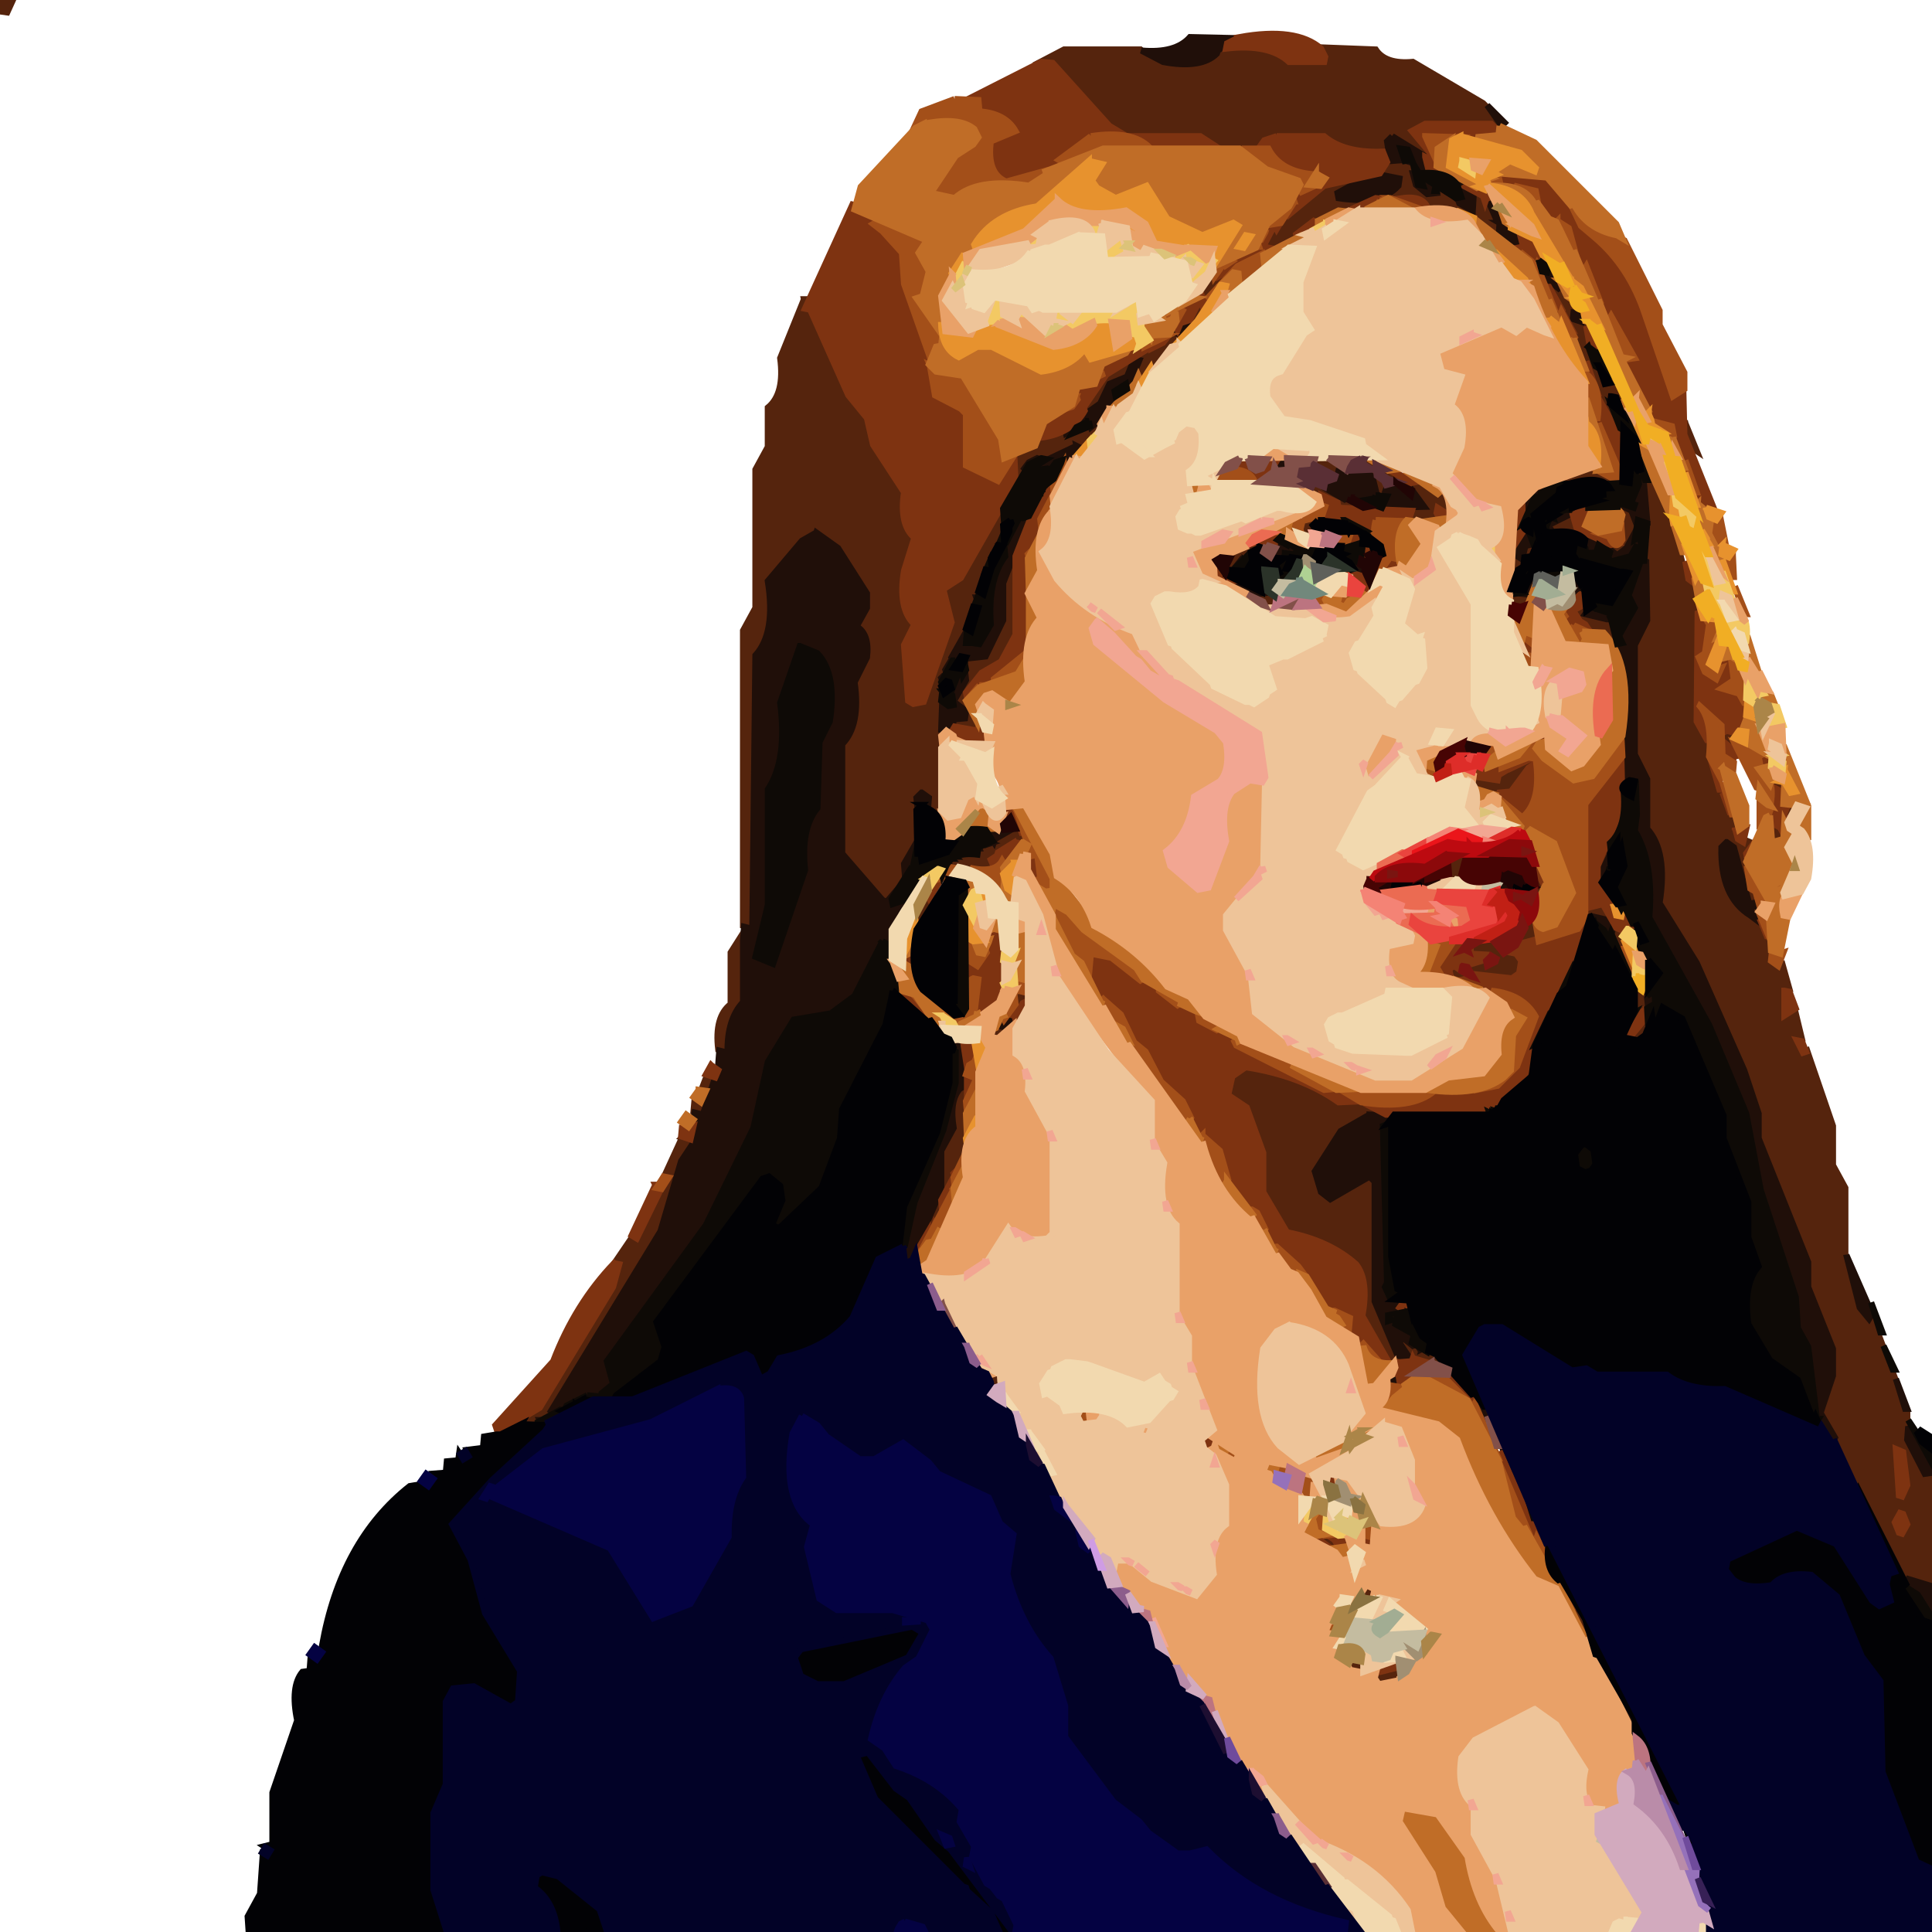 <svg viewBox="0 0 936 936" xmlns="http://www.w3.org/2000/svg"><path fill="#55240D" stroke="#55240D" stroke-width="3" d="M.5 0 6 .5 3.5 6 0 5.5.5 0Zm593 22 1 2h18q8.67 8.83 29 6l.5-2.5-1.5-4.5 26 1q4.76 7.24 18 6l34 20 9.5 9.5-2 1-.5 2.5-3-3h-32l-6.5 3.5 11 14-1.5.5-19-12-2.5 10.5 12 3q-1.3 11.8 6.5 14.5l3 2 3-6 10.5 7.5 3.5 4.5 3.5-.5.5-7.5 4.5 1.5.5 2.5 1.5-.5 4.5 9.5 1-3 1.5 3.5-2 1-.5 7.5-16-14h-17q-5.79-10.21-25.5-6.5l11-6-2.5-5.5-6.5-.5 3-6-3.5-5.5q-19 2.5-27-6h-23l-8.5 4.5-.5 1.5q-20.8 3.8-28-6h-36L510 33.5l-.5-3.5-4.5-.5 10.5-5.5h37q8.65 9.35 30 6l8.5-5.5.5-1.5 2-1Z"/><path fill="#55240D" stroke="#55240D" stroke-width="3" d="m659.5 84 5.5.5-17 9 .5 2.5 17.5.5q-5.71 6.79-19.5 5.5L628 113.5l-.5 1.5-15 5 .5-1.5 4.5-9.5 1 2 2-3 3.5-2.5 1.5-2.5 12-11 22-8Zm38 0 14.5 5.5-2.5 1.5-12-7Zm-106 48 2.5.5-9.5 11.5-2.5-.5 5.5-9.5 4-2Zm158 4 6 5 1.5-.5 7 9-2 1 1.5 5.5 4-1q-.79 11.29 6 15l1.5-.5-4.5-1.5-2.5.5 9.5 17.5 2.5-.5.5-3.5 5.5 14.5h-1l-2.5-4.5-2.5.5 6 20-3-2q-9.4-11.1-11-30L749.5 136Zm-360 9 1 5 3.5 1.5q7.16 31.34 26 51l3 13 15 23v13l5 15q-7.83 8.17-5 27l5 10q-9.11 9.39-5 32l2.5 4.5 5 1 2.5-1.5 13-41-4-13 9-6 19.5-32.5.5 11.5-12 23-6 25-12 22v27l-.5 42.5-8-14-3.5 2.5v22q-7.5 4.5-6 18l-8.5 10.5-18.5-17.5-3-6v-53l6-12v-18l6-19-5-9q6.35-3.65 5-15L400.5 260l-5-2-20.5 17.5q-7 9.5-3 30l-6 12-1.5 132.5-4.5-1.5v-143l6-11v-67l6-11v-19q8.29-6.71 6-24l11.5-28.5Zm192 0 .5 4.5-5.5 8.5-1-2-1.5-.5 3-1 4.5-9.5Zm-12 13 1.5 2.5-.5 1.5 1.5.5-19.5 21.5-1.5-3.5 1-6-2.5-.5-5 10-8.5 3.5-4.5 9.5-7 3v-1l1.5-.5 6-8 5.5-10.5h5l25.5-18.5 1.5-3.5Zm-47 42-6.5 7.5.5 2.5q13.76 1.26 17-8l.5 1.5-11.5 14.5-1-2-26.5 11.5-2.5 5.5-.5-13.5 12-5 2.5-4.5h6l10-10Zm294 5 5.5 13.5-3-2-2.5-11.5Zm-178 17 9.5 3.5 1 2-1.5 3.5-11.5-6.5 2.5-2.5Zm22 1 5.5 2.5.5 3.5 6-1 26.5 12.5 3 8-3.5-2.5-2.5.5 3 5-15.5.5.5-1.5-1-4 7-1-7.5-9.5-9-5-3-1-3-1-.5 1.5 4 3 1 4-1.5 2.5-4.5-1.5-3.5-9.5-1.5-.5 4-1-5-3 .5-1.5Zm108 5 16.5 5.5-26.5.5v-1l10-5Zm30 2 11.5 22.5 6 24 6 8v65q8.63 6.37 6 24l15.5 34.5 2-1 3.5 1.5-3.5 16.5-8-17-3.5 2.5 1 13 16.5 23.5 1.5-.5 6.5 21.5 4-1 3.5 12.5-3 1 .5 11.5 5-3 3.5 14.5-3 1 3.5 5.5 2-1 12.5 36.5v19l6 11v37l11.5 26.5 1-2 17.5 46.5v14l8.5 16.5 3.5.5-.5 53.5-11-3-1 2-41.5-82.5v-6q8.17-7.33 6-25l-12-30v-12l-7-21-17-39v-12l-7-21-24-54-17-27v-24l-6-12q4-25-6-36v-53l6-12 .5-70.5ZM919 702l1 23h2l2-5-2-16-3-2Zm2 31-3 5 2 5h2l2-4-2-5-1-1ZM636.5 234l22.5 11.5-10.5.5-2-4-10.5-5.5.5-2.5Zm114 0 1.5.5-9.5 5.5 2-3 6-3Zm16 12 1.5.5-4.5 2.5 1-2 2-1Zm18 0 7.5 2.5q1.88 12.88-4.5 17.5l-4 3-6.5-4.5 2.5-1.5 5 1 1.5-15.5-1.5-2.5Zm-23 3 3.5 8.5-12.5.5-2.5-3.5 11.5-5.5Zm-129 3 4.5.5-1 4 .5 1.5-6.5-2.5 2.5-3.5Zm-135 1 .5 6.5-5.5 9.5-.5-5.5 5.5-10.5Zm240 5 .5 1.5-2 1 1.5-2.5Zm-131 6 4.5.5-8 5-.5 1.5-6 5q-5.44-3.5 0-7l10-5Zm133 0 3.5.5-2.5 5.5-2.5-1.5 1.5-4.5Zm-7 4 5.5 3.5-2.5 4.5-3 2v-10Z"/><path fill="#55240D" stroke="#55240D" stroke-width="3" d="m491.5 271 .5 36.5-9.5 15.5-12.5 8.5-2 12 6 10-8.5.5-3.5-2.5.5-3.5 5.5-.5-2.5-5.5-3.5-1.5q7.31-7.69 7.5-22.5l10.5-2.5q8.57-10.93 6-33l5.5-11.5Zm121 12 3 5 2.5 1.5-2.5 4.5-3.5-2.5-.5-1.5-3.5-1.5 4-1 .5-4.5Zm120 4 7.5 1.5-3.5 5.5-4.5-1.5.5-5.5Zm35 4 3 9 9.5 1.5 6 20h-1l-7.5-15.5-9.5-2.5-1.5-2.5-2.5-1.5-2-4 5.5-4.5Zm69 63 3.5.5-.5 8.5-5.5-4.5 2.5-4.5Zm-94 13 1.5 2.5-5 4-7.5 10.5q-14 3.5-17.5-3.5l.5-7.5 3 5 8.5-.5 1.5-3.5 15-7Zm116 11 5.5 3.5-.5 7.5-2.5-4.5 2-1-5-3 .5-2.5Zm8 12 3.5 2.5-5.5 3.5-.5-3.5 2.5-2.5Zm-81 1 .5 4.5-5.5 11.5-.5-5.5 5.5-10.5Zm-293 7 4.5 9.5-14 6-1.5 2.5-1.5.5 1 3-20.5.5 3-4 10.5-2.5 1.5-3.5 6.5-2.5.5-1.5 9.5-4.5.5-3.5Zm366 1 4.5 2.5 1 4-5.5 2.5v-9Zm-79 10 .5 5.5-5.5 10.5-.5-5.5 5.5-10.5Zm-72 5 2.5.5-2 9 1.5 2.5-9.5-.5 3.5-9.5 4-2Zm37 7 4.5 6.5-4.5 8.5-1-4-1.5-.5 2.5-10.5Zm102 7 2 4 3.5 2.5-1.5 3.5-3.5-.5-.5-9.5Zm-397 6 1.5 2.5-6.5 12.5-.5-4.5 5.5-10.5Zm322 4 5.5.5 6.5 11.5 2.5.5-.5 10.5-9-17-8 1-.5-4.5 3.5-2.5Zm-28 4 .5 13.5-7.5.5 1.5-2.5 5.5-11.5Zm-386 14 2.5 1.5v28q-7.8 8.2-7.5 24.5l-4.5-1.5q-1.94-15.94 6-22v-25l3.5-5.5Zm359 0 8.5 1.5 3.5 4.5 3-2 1 2 3.5 1.5 1 6-2.5 3.5-17 1-3-2-11 2-1.5-4.5 3.5-1.5 7 5 .5-1.5-2-3 9-4-.5-2.5-8.5-.5 5.5-5.5Zm6.5 7-3 3 1 2 4-2v-1l-2-2Zm69.5 16 4 1 1.5-.5-1.5 10.5-3.5 1.5 5 2-3.5 9.5-5 1 6.5-7.5 1-3-1.5-.5-3 2-.5-2.5.5-13.5Zm-298 1 3.5 2.5-1.5 3.5-2.5 1.5-1.5 3.5-.5-8.5 2.5-2.5Zm-6 12-2.5 3.5.5 2.5 1.5.5-6.5 4.5-1.5-2.5 4-3 1.5-3.5 3-2Zm255 21 .5 2.5-5.5 8.5-.5-2.5 5.5-8.5Zm-140 4 67.5 22.5-7.5.5-17.5 10.5-9 22 4.5 6.5 4 2 18-11 2.5 2.5v58l11.5 26.5 5.5 2.5-11.5.5.5-1.5-12-21q3.86-21.36-6.5-28.5L621 594.5l-9-17v-19l-8.5-22.5-8.5-5.5 4.5-11.5 4-2Zm-261 4 4 1 1.5-.5-7.5 18.5-4.5-1.5.5-5.5 4 1 1.5-5.5-2-1 2.5-6.5Zm124 5 1.5.5v31L450.5 598l-2.5.5-3.5 7.5-.5-7.5 12-22v-19l6-11q-2.44-14.94 4.5-20.5Zm260 7-1 2-9 4v-1l10-5Zm-396 18 4 1 1.5-.5-16 45-53 87 2 1-18.5 6.5 2-5 9.5-4.5 35-58 3-11-2-1 8.5-12.5 2 1 15.5-29.5-2-1 8.5-18.5Z"/><path fill="#55240D" stroke="#55240D" stroke-width="3" d="m679.5 648 18.5 11.5-11.5.5-8.5-10.5 1.5-1.5Zm-201 18 7.5 2.5-2.5 3.5-3 1-2-7Zm203 0 2.5.5-.5 2.5-4 2-.5-1.5 2.5-3.5Zm51 43 5.5 15.5h-1l-6-11 1.5-4.5Zm12 30 5.5 15.5h-1l-4.5-15.5Zm-105 5 8.5 3.5 1 2-4.5.5-5-6Zm23 24 3.5 2.5-2.5 3.5-3.5-.5 2.5-5.5Zm100 7 5.5 14.5h-1l-4.5-14.5Zm-108 29 5.5 2.5-2.5 3.5-3.5-2.5.5-3.5Zm23 3 .5 5.5-9.5 3.5q-5.5-3 1-6l8-3Z"/><path fill="#200F09" stroke="#200F09" stroke-width="3" d="m576.5 18 22.5.5-9 6-.5 1.5q-7.55 7.45-26 4L553 24.5q16.47 1.47 23.5-6.5Zm144 33 8.5 8.5-1.5 1.5-7-10Zm-46 15 15.5 9.5 1 8-3.5.5-3-5-1.5-.5 1-3-2.5-3.5-3.5.5 2 5-6.5.5-1.5-9.5 2.5-2.5Zm-9 18 12.5 2.5-.5 3.5q-8.32 9.18-29 6l-.5-2.5 17.5-9.5Zm19 0 3 6 2.5-.5-1-3 1.5-.5 7.5 4.5-1.5-.5-1.5.5 1 3-4.5.5-5.5-4.5-1.5-5.5Zm22 5 7.5 4.5-.5 8.5-6.5-3.5-.5-1.5-5.5-4.5 4.5 3.5 2.5-.5-1.5-6.5Zm14 7 2.5.5 3 10h-1L720.5 96Zm6 12 9.5 5.5 2 4-.5 2.5-11.5-3.5.5-8.5Zm24 22 5.5 10.5-5.5-4.5-1.5-.5-1-3 2-1 .5-1.5Zm12 20 5.5 2.5-1.5 3.5-4.5-1.5.5-4.5Zm-189 6 2.5.5-3.5 5.5-2.5-.5 3.5-5.5Zm-24 18 2.5.5-5.5 13.5-1-2-5.5 3.5.5 2.5 1.5.5-7.5 9.5-6 5-1-3-11 6-.5-2.5 17-12 4.5-9.5 8.5-3.5 3.5-8.5Zm236 34 .5 1.5h-1l.5-1.5Zm-264 8 .5 2.5-5.5 7.5-1-3-6.5 3.5-3 8 3.5-2.5 1.5.5-6.5 9.5-1-3-8.5 11.5 1.5.5 2-1-.5 1.5-12 31v18l-8.5 17.5-9 1-4-1-2 3-1.5-2.5 6.5-11.5 1 5 1-6 2 6 5.5-2.5 10-45-2-1 2-1 .5-1.5 4.5-3.5 16-30-6.5-.5-4.5 3.5-5.5 12.5-.5-1.5 9.5-15.5 21-10ZM506 235l-1 2h1v-2Zm-1 2-1 2h1v-2Zm-2.5-15 1.5.5-8.5 5.5 3-4 4-2Zm118 0 3.5 2.5-.5 3.5-5.5-.5 2.5-5.5Zm28 6q12.63-2.62 16.5 3.5l2 8-1.5 2.5-6 1-5-2-3 1-9.5-5.5 1.5-3.5 4.5-2.5.5-2.5Zm144 0 3.5 1.5 2 23-1.5-.5-4 1-2.5-6.5 2-1-.5-1.5-4-1-.5 1.5.5 1.5-7.5-3.5 9.5-.5 3.5-1.5 1-10h-1l-.5 2.5v-5Z"/><path fill="#200F09" stroke="#200F09" stroke-width="3" d="m785.5 233 2.5 1.5-7.5 2.5v-1l5.5-1.5-.5-1.5Zm-113 1 11 6 1-2 5.5 7.5-19.5.5 1.5-2.5-1-5 1.5-4.5Zm73 5 .5 1.5-3 1-1 3 3-1-3.5 5.5-.5-1.5 1-2-4 2 3.5-7.5 4-1Zm-255 5 .5 1.5-2.5 7.5-.5-3.5 2.5-5.5Zm271 2 4.5.5-16 8 2 3-1.5.5-1.5-4.5 12.5-7.5Zm-23 10 2.5 1.5 2 6-4 1-1 4-.5 2.5-5.5-3.5 6.5-11.5Zm-343 2 10.5 7.5 14 22v7l-5 9q6.35 3.65 5 15l-6 12q3 21-6 30v53l19.5 22.5 2 1 6-7 .5 1.5-4 6 3.5.5 2.5-1.5q-7.22 6.78-6.5 21.5l-4-2q-4.27 20.23-18 31-6.64 6.36-21 5l-7.5 5.5q-14.42 21.58-18 54l-21 42-48 67 3 10-6 5-.5 2.5-10-1-11 8-2.5-1.5 53-87 10-34 6-9v-12l.5-2.5 4 1 7.5-22.5v-2l.5-6.5 4 1q-.3-16.3 7.5-24.5v-30l.5-6.5 4 1 1.5-132.5q10-11 6-36l16.5-19.5 7-4Zm-7.5 55-10 28q4 27-6 42v56l-6 25 9 3 15-45q-2-21 6-30l1-32 5-10q4-23-6-33l-8-4ZM285 676v1h5l-5-1Zm478.5-418 15.5 5.5-5 1 .5 1.5 5 3 .5-1.5-1.5-2.5 5 4 4.5-3.5 3.5-6.5 1 3 2.5-1.5 1.5 12.5 1-2 .5 29.5-6 12v53l6 12v24q10 11 6 36l18 29 23 52 7 21v12l24 60v12l12 30v13l-6 18 7 12-1.5 2.5-8.5-14.5-3-32-5-9-1-15-17-52-7-37-18-43-29-52-1-26q-6.8-7.7-6-23l1-16-4.5-1.5-2.5 1.5v-62l-3-5 3-1-5.5-11.5h-2l-10.5-2.5 2.5-3.5 2 1 4-1v1l-3.5.5 9 4 3.5 6.5 6.5-12.5-3-7 6-19-1.5-2.5-1.5.5-3.5 5.5-8 1q-2.47-6.03-12.5-4.5l-1-3 1-3-4.5-3.5Zm-144 2v2l4 2 1-2 3.5 1.5-3 1 4 2-.5 1.5-1.5.5-.5 1.5-1-2-3.5.5-.5 1.5-4.5-.5 2.5-9.5Z"/><path fill="#200F09" stroke="#200F09" stroke-width="3" d="m762.5 264 2.5.5 1 5-4-3 .5-2.5Zm-112 3 9 3 2-1 2.5 3.5-2.5-1.5-2.5.5 1.5 3.5 2-1-2.5 3.5-.5 1.5-4.5-2.5 2-1-2.5-3.5 2.5-.5-1.5-3.5-5-1Zm-45 3-2 3-6 3 4-5 2 1 2-2Zm-126 5 1.5.5-1.5.5v-1Zm264 5 .5 1.5-3.5 6.5-4.5-.5 3-1 4.5-6.5Zm19 0 5.5 8.5-1.5-.5-4 2v-10Zm-163 1 11.5 6.5-4.5.5-10.5-5.5 3.5-1.5Zm188 3-.5 1.5-.5 2.5-.5-2.5 1.5-1.5Zm-312 4 .5 2.5-2.5 3.5.5-1.5-1-3h2l.5-1.5Zm-16 34 .5 1.5-1.5 2.5-.5-1.5 1.5-2.5Zm2 1 .5 1.5-3.5 5.5.5-1.5 2.5-5.5Zm4 1 1 3 1-2 .5 4.5-5.5 9.5h-2l-2.5-1.5.5-1.5 3.5-1.5 3.5-10.5Zm-8 3-.5 1.5-.5 1.5-.5-1.5 1.5-1.5Zm-1 13 5 2 2-1 4.5 3.5-.5 3.5-5.5.5-.5 5.5-5.5-.5.5-13.5Zm-10 44 3.5 2.5-.5 6.5-2-3-3 1-.5-4.5 2.5-2.5Zm343 1 .5 10.5-6.5 12.5-.5-1.5 6.5-21.5Z"/><path fill="#200F09" stroke="#200F09" stroke-width="3" d="m785.5 396 .5 1.5-2 1 1.5-2.5Zm-2 4 .5 1.5h-1l.5-1.5Zm-298 1 3.5 1.5-7 4-.5 1.5-3.5-5.5 7.5-1.5Zm-16 5 7.5 1.5-3 2 .5 1.5h-2l-13 5v-1l15.5-7.5-5.5-1.5Zm9 2 1.5.5-1.5.5v-1Zm358 0 3.5 2.5 7.5 27.5 4-1 .5 9.5-4-3q-14.58-8.92-14-33l2.5-2.5Zm-393 1 .5 6.5-2 6 1.5.5 1.5-.5-3.5 2.5-1-2-2 3-.5-6.5 5.5-9.5Zm18 1 1.5.5-1.5.5v-1Zm318 5 .5 5.5-4.5 6.5-1.5-.5 5.5-11.5Zm-323 1 1.5.5-1.5.5v-1Zm-5 1 1.5.5-1.5.5v-1Zm275 6 3.5 1.5 4 7-7.5.5-1.5-5.5 1.5-3.5Zm1.5 3v1h1l-1-1Zm58.5 9 3.5 2.5 1 2-4.5-4.5Zm5 6 4.5 8.5h-1l-3.5-8.5Zm-20 3 6.5 1.5 3 6-1 3 1 2h-1l-5.5-8.5-2.5-1.5-.5-2.5Zm-307 13 .5 28.5h-1l.5-28.5Zm333 0 2.5 3.5-2-1-.5-2.5Zm4 7 .5 2.5h-1l.5-2.5Zm-374 4 .5 4.5h-1l.5-4.5Zm1 7 3.5 5.5-3-2-.5-3.5Zm373 5 .5 7.5-1.5 5.5-.5-4.5.5-1.5-2 1-.5-4.5 3.5-3.5Zm-339 7 1.5.5-1.5.5v-1Zm27 5 2.5.5-3.5 5.5-2.5-.5 3.5-5.5Zm-29 12 7.5 3.5-.5 18.5-2.5 1.5q-5.17 5.83-3 19l-6 11v19L440.5 612l-2.5-.5 5-29 8-15 12-43v-15l-2.5-5.5Zm267 29 .5 1.5-1.5 2.5-11 3v-1l12-6Z"/><path fill="#200F09" stroke="#200F09" stroke-width="3" d="m456.5 540 .5 1.5h-1l.5-1.5Zm207 0 10.5.5-4 5v32l2 45-1 2 2.5 4.5 5.5 1.5-1 4 .5 1.5-2.5.5 4.5 1.5 3-2-1 2-6.5 1.5.5 2.5 8.5 4.5 2.5 3.5 3.5 2.5-2 1 .5-1.5-2 1-3-5-.5 2.5 2 1-1.5.5-5-4-1.5 2.5 6 9-1.5-.5-5.5-2.5-11-26v-58l-2.5-2.5-19 11-4.5-3.5-3-10 12.5-19.5 14-8Zm9.5 96v4h1l-1-4Zm-232.5-52 .5 2.5h-1l.5-2.5Zm454 24 12.5 28.5-1.5 2.5-4.5-5.5-6.5-25.5Zm-220 58 3.5.5-1.5 5.5-4.5-2.5 2.5-3.5Zm244 2 5.5 14.5h-1l-4.5-14.5Zm-205 8 4.5 3.5 2 8h-1l-5.5-11.5Zm-452 12 2.5 1.5-1.5.5-1-2Zm663 3 11.5 22.5-3.5.5-8.5-16.5.5-6.5Zm-198 6 6.5 11.5-1.5 4.5-5-16Zm198 68 11.5 3.5-.5 13.5-7-10-5.5-4.5 1.5-2.5Zm7 16 4.5 3.5-1.5.5-2.5-1.5-.5-2.5Zm-145 42 5.5 14.5h-1l-4.5-14.5Z"/><path fill="#7E3311" stroke="#7E3311" stroke-width="3" d="M600.5 18q27.48-4.98 39.5 5.5l2 4-.5 2.5h-17q-9.57-8.93-30.5-6.5l.5-2.5 6-3Zm-96 12 5.5.5L537.5 61l7.5 4.5q-24.72-2.72-32 12l2 1-27.5 9.5q-9.54-3.96-7.5-19.5l12-5q-5.27-8.73-18-10l-.5-5.5-3.5-.5L504.5 30Zm186 30h32l3.5 3.5-.5 2.5-35.5.5 5 9h-1l-10-12 6.5-3.5Zm-143 6h34l8.5 5.5-32.5.5-10-6Zm71 0h23q9.75 8.25 28.5 7.5l2 5-3.5 5.5-27 6-17 14-.5-1.5 5.5-11.5 1 2 11.5-4.5-1.5-4.5h-11L610 71.5l2.5-3.5 6-2Zm72 10 4 2 1.5-.5 1.5 4.5 3.5 1.5-8.5.5-2-8Zm37 8q26.96-3.96 32.5 13.5l11.5 17.5 11.5 10.5 14 27 13.5 39.5 5-3 .5 21.5 14 35-4.5.5-18-42-6.5-.5-15-29 6-1-11.5-20.5-1 2-11-26-1 2-10-23-11.5-7.5-4.5-10.5-15.5-1.5 1.5-4.5Zm-15 5 9.5 6.5-2 1-.5 1.5-1-3-8.5-4.5 2.5-1.5Zm-46 7 4.5.5-15.5 5.5v-1l11-5Zm13 0q10.37-1.38 12.5 5.5l-2.5.5-10-6Zm-266 2 1 4 10.5 5.5-2 1 12 11 3 18 12 28v20l6.5 9.5 11.5 5.5v25l2.5 2.5 13 5 8-10 .5 10.5-26.5 46.5-8.5 5.5 4 16-13.5 38.5-5 1-2.5-1.5-2-27 5-10q-8.04-7.46-5-26l5-16q-7.32-6.18-5-22l-15-23-3-13-9-11-18.5-41.5-2.5-.5L413.5 98Zm223 9 3.5 1.5-11.5 6.5-.5-1.5 8.5-6.5Zm-21 1 4.5.5-1.5 2.5-1-2-5.5 10.5 5 1-22.5 13.5-1-2-5 3 3.5-4.5 1.5-3.5 1 2 2-3-1.5-.5 15-6 5.5-11.5Zm121 6 7.5 3.5 2 8-2 1v2l-.5 1.5-6-8-4.5-1.5 5-1-1.5-5.5Zm14 25 6.5 11.5-1.5 4.5-5-16Zm-170 3 1.5.5.5 1.5 1.5.5-1.5 3.5-1-3-5 10-3 1-1.5.5-1.5 3.5-1.5-2.5 4-7-2-1 10-5-3-1 2.5-1.5Zm177 10 3.5 6.5-2-1-1.5-5.5Zm11 6 5.5 11.5-4-3-1.5-8.5Zm-201 3-4 5-4 2 1-2 7-5Zm-18 7 7.5.5-21 13-11 16 .5 1.5q-6.11 10.89-21 13l-.5-2.5 7.5-9.5 9.5-4.5 3.5-9.5 7.5-1.5 3.5-8.5 14-8Zm219 7 5.5 15.5h-1l-4.5-15.5Zm6 18 11.5 20.5v13h-1l-11-22 .5-11.5Zm-173 29 4.5 2.5.5 2.5 3 1 2.5-1.5 2.5-4.5 4.5.5-3 5 .5 1.5-8 5q-2.85-7.15-13.5-6.5l5-3 1.5-2.5Zm72 6 12.5 5.5-2.5.5-10-6Zm-164 8 .5 4.5-12 28v47l-3.5 3.5-26 19-.5-2.5 7.5-9.5 9.5-5.5 7-13v-38l9-23 8.5-10.5Zm131 4 7.5 3.5.5 2.5 35.5 1.5-1.5 4.5-16.5.5-.5 7.5q-6.51-11.99-28.5-8.5l5-3-1.5-8.5Zm97 4 .5 13.5-5.5 8.5-.5-13.5 5.5-8.5Zm-41 2 5.5 3.5q-3 5.5-6-1l.5-2.5Zm72 0 1.5.5-2 8 15 9-2.5.5-16.5-7.5-2-7 6.5-3.5Zm-150 12 4.5.5-5 2-.5 4.5-4-1h-2l-3.5-.5 10.5-5.5Zm35 0 6.5 2.5-2.5 3.5-4.5-.5 1-4-.5-1.5Zm9 6 3.5 2.5-4.5 2.5-1.5-2.5 2.5-2.5Zm11 6 4.5 1.5-.5 4.5-8.5-.5 4.5-5.5Zm143 2 5.5 11.5-4-3-1.5-8.5Zm-228 2 9.5 7.5-3.5.5-6.5-3.5.5-4.5Zm62 2 9 3 1.5-.5 1.5 3.5 3-1 .5 3.5-5.5 3.5-2-6-8-6Zm115 12q6 3.5-2 7l-1.5.5 3.5 5.5 2.5 1.5 2 3-1.5.5-6-3-1 2-4.5-8.5 8.5-8.5Zm57 8 2 4 3.5 2.5q1.94 11.44-3.5 15.5l-1.5.5 4.5 8.5 4 2 5-11 3.5 2.5-.5 9.5-5.5 3.5 10 4 2 11-3.5 5.5-2 1-4-1-2.5 1.5-9.5-13.5-1.5.5 5 16h-1l-5-9 .5-53.5Zm-84 13 5.5 4.5-1.5 4.5-4.5-1.5.5-7.5Zm-264 41 4.5 8.5-10.5 1.5-6.5-3.5-1-2 1.5-2.5 11 2 1-4Zm274 5 1.5 2.5-5.5 2.5-.5-2.5 4.5-2.5Zm86 4 9.5 7.5-1.5-.5-2.5.5-.5 2.5-5.5-3.5.5-6.5Zm18 7 5.5 2.5-2.5 3.5-3.5-1.5.5-4.5Zm-112 1 1.5.5-9.5 4.5v-1l8-4Zm45 0 .5 23.5-12 29v8l8 10-2 1 2.5 5.5 3.5-.5-3-5 2.5 1.5 1.5.5 5 10-1.5-.5-4 1-3.5-1.5-6.5-11.5-8 2-.5-50.5 17.5-22.5Zm43 0 5.5 15.5h-1l-4.5-15.5Zm-85 3 .5 14.5-6.5 11.5-11.5-9.5.5-2.5 5.5-.5 8.5-11.5 3-2Zm-24 1 11.5 1.5-5 3-.5 2.5-9.5-1.5-2-4 5.5-1.5Zm139 10 4.5 2.5-2 1 3.5 5.5 1.5.5-2 5 2 1-.5 1.5-1.5-.5-.5 5.5-1-2-4.5-2.5.5-17.5Zm-24 3 4.5 9.5h-1l-3.5-9.5Zm-346 6 3.5 2.5 1 5-2.5-1.5-4 2-.5-5.5 2.5-2.5Zm5 9 2.5 4.5h-1l-1.5-4.5Zm347 2 4 1 1.5-.5-1.5 6.5-2.5-1.5-1.5-5.5Zm11 5 .5 2.5-5.5 7.5-.5-2.5 5.5-7.5Zm-360 2 2.5.5-7.5 10.5-1-2-4 3-1.5-3.5 3-2 .5-1.5 8-5Zm8 6 4.5 1.5-.5 10.5-2.5-.5-3-10 1.5-1.5Zm245 2 5.5 11.5-2 1-3-5-.5-7.5Zm-288 9-4.5 7.5-1.5 3.5-1.5-2.5 4.5-7.5 3-1Zm24 1 3.5 1.5 2 4-2.5.5-3-6Zm287 19 .5 10.5-24 47v10L731.5 531l-18 9h-42l-10.5-5.5q23.64 3.14 34.5-6.5h26l13.5-11.5 9-24-12.5-10.5-22.5-7.5 5-1 .5-1.5 18 2 3.5-2.5 1-6-2.5-3.5-2.5-.5 1.5-3.5 11-3 5 1 16.5-7.5 1.5-3.5Zm85 0 4.5 8.5h-1l-3.5-8.5Zm-370 5 3.5 2.5q5.48 26.98-6.5 36.5l-5 2-1-17-5 3-.5-11.5 3.5 2.5 2.5-.5 8.5-17.5Zm222 6 6.5.5-3 4 1.5-.5 3-1v1l-1.5.5.5 1.5 8.5.5-.5 2.5-11.5 3.5-.5 1.5-3-2-2.5 1.5 1 4-3.5.5-3.5-6.5 8.5-11.5Zm-261 1 .5 15.5h-1l-5-8 5.5-7.5Zm85 5 10 2 24.5 15.5-2 1 20 11v2l.5 1.5 17.5 8.5v2l.5 1.5 59.5 26.5-10.5.5q-18.13-12.87-45-17l-6.5 4.5-2 9 9 6 8 22v19l11.5 19.5q20.54 3.96 33.5 15.5 6.17 7.83 3 25l12 21-2.5 1.5-10.5-8.5-7.5-15.5-13.5-7.5-15.5-21.5-4-3-1.5.5-8.5-17.5-2-1-1.5.5-18.5-33.5-4-3-1.5.5q-4.79-17.21-17.5-26.5l-2.5-1.5-10.5-17.5-1.5-.5-10.5-17.5-4-3-1.5.5q-7.46-7.12-4.5-22.5Zm-92 18 10.5 6.5 3 7-13.5-13.5Zm428 0 2.5.5 3 8-5.5 3.5v-12Zm-367 5-.5 1.5-4.5 9.5-1-4-2.5-.5 2.5-4.5 1 4 3-5 2-1Zm300 4 .5 3.5-9.5 11.5q-5.75-3.25 1.5-6.5l1.5-3.5h2l3.5-1.5-4-1 4.5-2.5Zm-331 15 7.5 3.5-3.5 8.5-2 1-2-13Zm404 0 2.5.5 2 5-1.5.5-3-6Zm-526 12 3.5 2.5-1.5 3.5-4.5-1.5 2.5-4.5Zm124 5 4.5 1.5-4.5 10.5v-12Zm-138 24 4 1 1.5-.5-1.5 6.5-4.5-1.5.5-5.5Zm133 22-.5 1.5-.5 1.5-.5-1.5 1.5-1.5Zm-2 4 .5 5.5-5.5 10.5-.5-5.5 5.5-10.5Zm-144 3 1 2 1.5.5-11.5 23.5-2.5-1.5 11.5-24.5Zm135 20 .5 1.5h-1l.5-1.5Zm-3 3 .5 2.5-5.5 8.5-.5-1.5 5.5-9.5Zm-152 15 2.5.5-3 11-35.5 58.5-12.5 7.5.5 1.5-8 4-1.5-4.5 28-31q10.64-27.86 29.5-47.5Zm383 18 3.5 2.5-2.5 3.5-3.5-2.5 2.5-3.5Zm4 28 8.5 2.5-8 5-.5 2.5-1-2-3.5 1.5-1.5 4.5-1-6-1.5-.5 1.5-5.5 6.5-.5.5-1.5Zm18 6 12.5 15.5-1.5 2.5-14.5-15.5 3-1 .5-1.5Zm-118 32 3.5.5-.5 5.5-5.5-2.5 2.5-3.5Zm334 6 3.5 1.5 2 16-2.5 5.5-1.5-.5-1.5-22.5Zm-192 1 18.5 41.5-1.5 4.5-17-46Zm-82 11 3.5 2.5-.5 3.5-5.5-2.5 2.5-3.5Zm276 19 1.5.5 2 5-2.5 4.5-1.5-.5-2-5 2.5-4.5Zm-284 11 7.5 5.5-1.5.5-6.5-3.5.5-2.5Zm7 0 10.5 2.5-2.5 3.5-3.5-1.5-1.5-2.5-3-2Zm18 0 4.5 1.5-2.5 4.5-3.5-2.5 1.5-3.5Zm95 22 5.5 12.5h-1l-4.5-12.5Zm-80 39v3l-8 2v-1l8-4Z"/><path fill="#A34F19" stroke="#A34F19" stroke-width="3" d="m462.5 48 11.5.5.5 5.5q12.61.89 17.5 9.5l-12 5q-2.04 15.54 7.5 19.5l18-5-2 5-29 2-19 6-4.5-2.5L465.5 73l6.5-3.5 2-4-2.5-3.5-24-2-4.5 1.5 3.5-7.5 16-6Zm66 18q20.09-3.09 28.5 5.5l-22.5.5-19 7-2.5-1.5L528.5 66Zm162 0 16.5.5-11 6-.5 4.5-5-11Zm-89 6h13q6.04 11.46 22.5 12.5l-3 5 2 1-5.5 2.5-1.5-2.5v-2l-2.5-3.5q-18.17-1.68-25-13Zm125 12-.5 1.5 1 4-4.5.5-2-3 6-3Zm7 6 10.5 2.5 1 5-1.5 1.5-7-7-3-2Zm-107 6 .5 1.5h-1l.5-1.5Zm47 0 15.5 5.5-5.5.5-10-6Zm-5 1 1.5.5-2.5 1.5 1-2Zm92 1 1 2 13 11 12.5 5.5 17 34v7l12 23v8l-5.5 3.5-13.5-39.5q-7.68-23.32-24.5-37.5l-6.5-5.5-5.5-11.5Zm-137 1 2.5.5-5.5 8.5-6 1 9-10Zm-198 8 23.5 9.5-4 7q6.35 3.65 5 15l-3.5 5.5-2.5.5q10.69 6.81 12 23l-4 2-1.5 3.5-12.5-35.5-1-15-9.5-10.5-4.5-3.5 2.5-1.5Zm329 0 5.5 3.5 3 11-5-2-5-11 1.5-1.5Zm-141 4-.5 1.5-2.5 4.5.5-1.5 2.5-4.5Zm-4 7 .5 1.5h-1l.5-1.5Zm127 4 5.5 4.5 1.5 3.5 1-2 8.5 21.5h-1l-1.5-3.5-1.5.5-11.5-23.5-1-1Zm-125 1 .5 5.5-11.5 9.5-1-6-15 13 15-16 12-6Zm-17 2 2.5 1.5-3 2-.5-1.5-5 7-.5-4.5 6.5-4.5Zm174 4 6.5 16.5h-3l-5-14 1.5-2.5Zm-198 20 2.5 1.5-2.5 4.5-1-4-3 5-2.5-.5 3.5-5.5 3-1Zm186 2 6.5 12.5-1.5 2.5-6.5-10.5 1.5-4.5Zm24 2 11.5 20.5-3.5.5-3.5-1.5-6-17 1.5-2.5Zm-222 9 7.5.5-11.5 5.5v-1l3.5-1.5.5-3.5Zm-108 15q2.25 5.25 12 3l9.5 7.5q12.29 12.21 14.5 34.5l6-4-.5 1.5-8.5 13.5-15.5-7.5v-25l-2.5-2.5-12.5-6.5-2.5-14.5Zm83 3 .5 1.5-2 1 1.5-2.5Zm235 1q7.39 6.11 5.5 21.5h-1q-7.31-6.81-4.5-21.5Zm-247 11 .5 1.5-2.5 3.5-3 1v-1l3.5-1.5 1.5-3.5Zm279 12 9.5 2.5 1 5-1.5 2.5-6-8-3-2Zm-26 1 11.5 26.5-2.5 1.5-8.5-4.5 5-1-5.5-22.5Zm42 18 5.5 15.5h-1l-4.5-15.5Zm-301 1 .5 3.5-5.5 10.5-.5-3.5 5.5-10.5Zm76 4q13.29-2.29 16.5 5.5l-17.5.5-.5-2.5 1.5-3.5Zm-82 13 .5 4.5-5.5 10.5-.5-4.5 5.5-10.5Zm131 4 1.5.5-1.5 4.5-8 2v-1l8-6Zm193 6 2.5 12.5-2 1-.5 4.5-5.5-16.5 5.5-1.5Zm-208 1 5.5.5-1 4 .5 1.5-6.5-1.5 1.5-4.5Zm41 0 14.5.5-3.5 18.5-4-1-7 10-.5-3.5 5-10q-7.35-3.26-4.5-14.5Zm119 3 .5 6.5q-3.25 5.75-6.5-1.5l-4.5-1.5 10.5-3.5Zm-138 3 6.5 1.5-1.5 4.5-5.5-.5 1-4-.5-1.5Zm-148 9-.5 1.5-.5 1.5-.5-1.5 1.5-1.5Zm340 2 .5 10.5h-1l-4-9 4.5-1.5Zm1 15 5.5 13.5h-1l-4.5-13.5Zm-187 3 5.5 1.5-7 4-.5 1.5-3.5-1.5 1.5-4.5 4-1Zm-17 1 6.5.5-1 2 2.5 3.5-8.5-3.5.5-2.5Zm122 6-1.5 2.5 2 3-3-2 2.5-3.5Zm68 6 4.5.5 2 7-5 15 4.5 1.5 1.5-.5-2.5 5.5-5.5-3.5-3-7 3-2 2-14-1.5-2.5Zm-64 3 5.5 2.5-2 1 2 4-3.5 1.5-3.5-6.5 1.5-2.5Zm-24 3 5.5 2.5-.5 4.5-5.5-4.5.5-2.5Zm-241 10 .5 2.5-6.5 9.5-10 2v-1l16-13Zm241 1 4 1 1.5-.5-2.5 6.5-3.5-2.5.5-4.5Zm100 1q9.37 5.63 7.5 22.5h-1l-2.5-4.5-8.5-2.5 6-4-1.5-11.5Zm-364 14 1.5.5-7.5 6.5 6-7Zm349 10 10.5 9.5.5 14.5 5.5 3.5-.5 5.5-5-3-1 5-5.5-10.5q1.72-17.1-4.5-24.5Zm-38 15 .5 9.5-18 23v55l-3.5 5.5-19 6-1.5-8.5 3.5 2.5 6.5-2.5 8-16-12.5-26.5-8-3-3.5 2.5-1-4-10.5-13.5 11 9q9.57-7.93 6.5-28.5l-3.5-.5-13 5v-1l10.5-7.5 2.5-3.5 3-2 1.5 3.5 3 5 6.5 7.5 13 4 4.5-2.5 13.5-18.5Zm61 0 1.5 2.5-.5 1.5 6.5 4.5-2 1 1 5v2q6.67 3.33 5 15h-1l-4.5-6.5-1.5-.5-11-22 1.5.5 4.5-.5.5-2.5Zm-127 3 6.5 2.5-1.5 3.5-4 3-1.5-3.5 1-4-.5-1.5Zm-29 11 4 1h2l4.5.5-5 3 1 2-1.5-.5-5.5-2.5.5-3.5Zm144 8 5.5 15.5h-1l-4.5-15.5Zm18 8 5.5 4.5-1.5 4.5-4 3v-12Zm-360 6 17.5 32.5v6l-3.5.5-4.5-5.5 2-1-1.5-11.5-4 1-3.5-1.5 2-1 1-3-1-3-4.5-13.5Zm357 19 .5 1.5-4 3 3.5-4.5Z"/><path fill="#A34F19" stroke="#A34F19" stroke-width="3" d="m744.5 414 5.5 10.5-2-1-3.5-9.5Zm114 0 5.5 2.5-.5 3.5-5.5-3.5.5-2.5Zm-373 3 1.5 2.5-1.5 11.5-3-5-2.5.5-.5 1.5-9.5-7.5q12.13 2.63 15.5-3.5Zm-26 3 3.5.5-1 4 .5 1.5-5.5-.5 2.5-5.5Zm387 1 10.5 16.5-4.5 1.5-2-7-2.5-1.5-1.5-9.5Zm-391 3 .5 1.5-1.5.5 1-2Zm408 2 .5 3.5-4.5 2.5-1.5-2.5 5.5-3.5Zm-353 12 14.5 11.5 6.5 7.5 23.5 16.5-2.5 1.5-14-11-10-2-1 11-7-10-1.5-.5-9-18 .5-6.5Zm342 5 5.5 1.5-.5 10.5-5-12Zm-384 11 3.5 2.5 2.5 5.5 2.5-.5.5-1.5.5 1.5-4.5 6.5-5.5-3.5.5-10.5Zm225 2 10.5.5-8 12 3 5-7.5.5-1.5-3.5 2-1 4-11-2.5-2.5Zm93 2 5.5 13.5h-1l-4.5-13.5Zm72 3 4 1 1.5-.5-2.5 6.5-3.5-2.5.5-4.5Zm-387 13 2.5.5-2 17 .5 1.5-9 4-3.5-5.5 1.5.5 6.5-1.5q-3.25-13.25 3.5-16.5Zm22 0 4.5 1.5-.5 5.5-4-1-1.5.5 1.5-6.5Zm68 6 11.5 5.5-2.5 1.5-9-7Zm161 0q15.42 1.58 21.5 12.5l-9 24-9.5 9.5-10 2v-1l16.5-8.5q-2.47-17.97 6-25l-7-4-5.5-7.5-3-2Zm-280 2 5.5 4.5 1 2-2-1-3.5-4.5-1-1Zm49 0 .5 4.5-5.5 7.5-1-2 1.5-.5 4.5-9.5Zm43 2 8.5 7.5 6.5 13.5 5.5 4.5 7.5 14.5 10.5 9.5 4 8-1.5 2.5-34-48-2.5-.5-4.5-9.5-1.5-.5 1.5-1.5Zm46 8 11.5 5.5-2.5 1.5-8.5-4.5-.5-2.5Zm19 11 1 2 46.5 22.5-5.5.5-42.5-21.5-1-2 1.5-1.5Zm-126 8 .5 17.5-5.5 10.5-.5-5.5 5-11-5-2 1.5-4.5 2.5-1.5 1.5-3.5Zm176 17 45.5.5q-11.12 9.38-35.5 5.5l-10-6Zm-67 22 8.5 7.5 4 14-1.5 2.5-11-22-1.5-.5 1.5-1.5Zm-115 9 .5 5.5-5.5 10.5-.5-4.5 5.5-11.5Zm-146 11 2.5.5-3.5 5.5-2.5-.5 3.5-5.5Zm140 7 .5 4.5-11.5 21.5-2.5-.5 13.5-25.5Zm145 9 2.5 1.5 4 8-1.5 2.5-5-12Zm-159 18 .5 1.5-4 3 3.5-4.5Zm171 0 10.5 9.5 3 4-1.5.5-9.5-6.5-2.5-5.5-1.5-.5 1.5-1.5Zm28 31 7.5 3.5-.5 5.5-5.5-4.5-1.5-2.5-1.5-.5 1.5-1.5Zm14 16 8 9-9.5-7.5 1.5-1.5Zm31 15h7l11.5 11.5-2.5.5-16-12Zm-19 5 6 1 2.5.5-8 7-3.5 4.5-3.5-2.5 6.5-10.5Zm39 8 2 3 1-2 11.5 26.5h-1L711.5 679Zm-187 5 3.5 2.5-2.5 3.5-3.5-2.5 2.5-3.5Zm70 18 5.5 3.5q-3 5.5-6-1l.5-2.5Zm25 6 4.5 2.5-.5 3.5-5.5-1.5 1.5-4.5Zm107 1 15.5 36.5h-1l-2.5-5.5-4.5-2.5-7.5-28.5Zm-94 5 3.5 2.5-2.5 9.5-3.5-2.5 2.5-9.5Zm7 18 3 10 3.5 1.5-4.5.5-5.5-3.5 3.5-8.5Zm23 6 3.5 2.5-.5 4.5-4-1-1.5.5 2.5-6.5Zm82 7 6.5 12.5-4-1-4-7 1.5-4.5Zm-100 41 3.5.5-3.5 5.5-2.5-3.5 2.5-2.5Z"/><path fill="#C06D27" stroke="#C06D27" stroke-width="3" d="M447.5 60q17.07-3.57 24.5 2.5l2 4-2.5 3.5-8.5 5.5-12 18 11.5 2.5q11-10 36-6l8.5-5.5-.5-1.5 28-11h66l13 10 15.5 5.5 1 2-5.5 10.5-10.5 8.5-5.5 11.5-20 9 3.5-4.5 8-15-6.5-1.5-12 6-21.5-13.5-4.5-10.5-16 6-8.5-5.5-2-4 5-7-6.5-1.5-25 22q-21.23 3.27-30.5 18.5l-.5 1.5-3.5 2.5-.5 1.5-2.5 1.5q-11.62 10.88-9.5 35.5L444 144.5l3-1 3-12-5-9 4-6-35-15 3-11L443.5 62l4-2ZM604 114l-4 6h3l3-5-2-1Zm122.5-53 17 8 39.5 39.5 3 7-2.5-1.5q-15-3-21-15l-1.5.5L749.5 86l-23-2h-2l-1.5-.5 9.5-5.5 11 5 .5-1.5-7.5-7.5-21.5-7.5 11-1 .5-4.5Zm-24 7-.5 1.5 1.5 12.5 15.5 7.5-3.5 1.5L696 80.5l.5-8.5 6-4Zm-65 16 4.5 2.5-2.5 3.5-5.5-.5 3.5-5.5Zm83 2 1.5.5-1.5.5v-1Z"/><path fill="#C06D27" stroke="#C06D27" stroke-width="3" d="M727.5 90q11.98.52 16 9l1.5-.5 5.5 7.5 3.5 1.5 2 4 5.5 11.5 1.5-.5 10.5 24.5 1.5-.5 10.5 26.5 2.5.5-2 1 13 25-1.5 3.5-35-67-1.5-.5-19-32L730.5 92l-3-2Zm-55 6 10.5 5.5-20.5.5v-1l10-5Zm54 4 5.5 9.5-3-2-2.5-7.5Zm-78 2 4.5.5-14.5 5.5v-1l10-5Zm66 4 26.5 20.5 8.5 20.5 1.5-.5 5 12-7-4-7.5-16.5-2.5-1.5-10.5-11.5-2-1-1.5.5-4.5-7.5-1.5.5-4.5-11.5Zm-84 8 3.5.5-21.5 13.5-.5-4.5 18.5-9.5Zm-33 18 2.5.5.5 5.5 1.5.5-7.5 4.5-1-5-1.5-.5 5.5-5.5Z"/><path fill="#C06D27" stroke="#C06D27" stroke-width="3" d="m755.5 136 4.5 3.5 2 6-3-2-3.5-7.5Zm-179 8 3.5.5-11.5 5.5 2-3 6-3Zm-7 7 .5 4.5-3.5 6.5-8.5.5-.5 1.5-4.5-6.5 10.5-3.5 1 2 3.5-1.5 1.5-3.5Zm-113 12 8 10 16-5 29 12 16-11 3 5 19-6-2 3-11.5 5.5-3.5 9.5-8.5 1.5-2.5 8.5-13.5 8.5-4.5 11.5-15 6-1.5-9.5-18.5-30.5-13-2-3.5-3.5 3.5-8.5 2.5-.5.5-4.5Zm306 1 5.5 14.5h-1l-6-12 1.5-2.5Zm-211 18 1.5 3.5-2 1-5.5 8.5-7 3 11.5-12.5 1.5-3.5Zm217 11 11.5 34.5-6.5.5.5-1.5q1.94-15.94-6-22l.5-11.5Zm18 0 5.5 14.5h-1l-4.5-14.5Zm24 19 5.5 14.5h-1l-6-12 1.5-2.5Zm-18 1 6.5 4.5 11 22v10h-1L792.5 213Zm-130 9 13.5 5.5-3.5.5-10-6Zm18 6 13.5 5.5 3.5 6.5-17-12Zm-102 6 3.5 2.5-2.5 3.5-3.5-2.5 2.5-3.5Zm244 10 5.5 4.5 1 3-1 7 5.5 10.5 1.5.5-1.5 5.5-11.5-22.5.5-8.5Zm-51 2q11.75-2.75 14.5 3.5l-1.5 6.5-10 2-6.5-3.5 3.5-8.5Zm-70 5 .5 3.5q-3.75 7.25-7.5-.5l-3.5-1.5 10.5-1.5Zm-78 1 1.5.5-1 4 .5 1.5-11.5-.5 10.5-5.5Zm58 0 3.5.5-1 3 6 9-8.5 10.5-3.5-2.5q-2.45-14.45 3.5-20.5Zm129 1 5.5 14.5h-1l-4.5-14.5Zm-188 6 1.5.5-1.5.5v-1Zm-119 1 .5 16.5-5.5 10.5-.5-16.5 5.5-10.5Zm319 18 5.5 7.5-5.5 3.5-1.5-8.5 1.5-2.5Zm-79 6 1.5 4.5-1 4v2l-.5 13.5-5-2-1 4-5.5-10.5 1.5.5 4.5-1.5 5.5-14.5Zm-84 3 2.5 1.5-12.5 9.5-5.5-3.5-2-4 1.5-2.5 5.5.5-1 4 3.5 1.5 2-3 5.5-2.5.5-1.5Zm-161 2 5.5 11.5-5.5 10.5v-22Zm254 5 5.5.5-2 3 8 14-5.5.5-8.5-15.5 2.5-2.5Zm81 11 .5 2.5-2 1 1.5-3.5Zm-67 1 10.5.5q14.33 15.17 9 50L771.5 376l-9 2-14.5-10.5-4-5 1.5-2.5 4-1 7 11 7 2 8.5-6.5 2.5-9.5 1.5-.5 4-7v-31l-3.5-5.5-9.5-.5 1-2-1.5-3.5Zm80 2 5.5 17.5-4-3-1.5-14.5Zm-11 4 4.5 2.5 1 5-2.5-1.5-4 1-.5-4.5 1.5-2.5Zm-338 7 .5 11.5-8.5 10.5-11-5-3.5 2.5-1.5 11.5-5.5-10.5 6.5-6.5 18.5-6.5 4.5-7.5Zm355 17 5.5.5 2 5-2.5 1.5-1-2-4.5-2.5.5-2.5Zm-6 11 4 1 1.5-.5 6 19-1.5-.5-9.5-5.5 1-2-2.5-4.5-1.5-.5 2.5-6.5Zm-109 13 2.5.5-4.5 5.5-15 6-.5-2.5 5.5-4.5h2l10-5Zm127 2 11.5 28.5v15h-1l-1.5-3.5-3.5-2.5 5-9-4.5-.5h-2l-4.5-.5.5-10.5 3 5 2.5-.5q-8.33-6.45-5.5-21.5Zm-172 4 5.5.5-3.5 5.5-4.5-1.5 2.5-4.5Zm165 5 3.5 6.5-3 1-.5 1.5-5.5-7.5 5.5-1.5Zm-23 1 5.5 3.5 6 15v9l-3.5 2.5-8-30Zm-120 10 11.5 3.5-1.5-.5-8 5-2-8Zm138 0 5.5 8.5-1.5-.5-4.5-3.5.5-4.5Zm-126 6 10.5 12.5-.5 1.5-5.5-.5 1-3-5.5-10.5Zm-252 2 5.5 3.5 1 8-14.5.5 7.5-8.5.5-3.5Zm17 0 6.5 2.5 1 7 11 14 2 12 22.5 28.5 10 4 39.5 33.5-4.5-1.5-7.5-3.5.5-1.5-18.5-10.5-3.5-5.5-25.5-18.5-7.5-8.5-7-4-1 5-5.5-12.5 2.5 1.5 3.5-.5v-6L491.5 390Zm366 5 1 13 5.5-1.5.5-8.5 2 4 3.5 2.5-5 8 4 9q-7.32 6.18-5 22l2 1-3.5 17.5-4.5-1.5-1-17 1-5-12-21 9.5-21.5 2-1Zm1.5 19-1 3 6 3v-3l-5-3Zm5 12-6 4 2 2 4-2v-4Zm-122.5-24 11.5 6.5 9 24-8.5 15.5-6 2q-5.5-2-3.5-11.5l4.5-9.5 1.5-.5-11-24 2.5-2.5Z"/><path fill="#C06D27" stroke="#C06D27" stroke-width="3" d="m495.5 408 2.5 1.5-1.5 3.5-4.5 3.5-5.5 6.5-.5-2.5 9.5-12.5Zm-28 18 6.5 2.5-2.5 3.5-1.5.5-1.5 3.5-1-10Zm19 1 3 5 2.5 1.5-2.5 4.5-3.5-2.5-2-3 2-1 .5-4.5Zm-4 17 3.5 2.5-.5 4.5-4-1-1.5.5 2.5-6.5Zm28 1 9 18 4.5 3.5 9.5 19.5 1.5.5-4-1-13-19-7.5-21.5Zm-16 5 3.5 2.5-.5 22.5-4-1-1.5.5v-22l2.5-2.5Zm-51 1 .5 4.5-3.5 6.5-2 1-.5-1.5 5.5-10.5Zm247 2 4 5 1.5.5-4.5 11.5-1.5.5 1 3-4.5.5q-5.75-3.25 1.5-6.5l2.5-14.5Zm-211 2-.5 1.5-2.5 5.5-2.5-.5-2-5 7.5-1.5Zm-41 12 2.5 1.5 15.5 21.5 3.5 1.5-4 1-.5 7.5-12-18-8.5-2.5-3-7 2.5 1.5 3.5-.5-2-5 2.5-1.5Zm265 7 14.5 5.5-4.5.5-10-6Zm-230 16 1 2 1.5.5-11.5 5.5 1-2 7.5-3.5.5-2.5Zm12 0 1 2-1.5.5-2.5 5.5-2 1-.5-1.5 5.5-7.5Zm246 0 6.5 3.5-5 8-1 17-3.5 3.5q-12.05 9.45-37 6v-1q6.83-7.17 23-5l8.5-5.5 9-25-.5-1.5Zm-192 6 4.5 2.5 3 6-4-1-3.5-7.5Zm53 1 9.5 6.5-2 1-.5-1.5-9.5-4.5 2.5-1.5Zm33 19 33.5 11.5-11.5.5-22-12Zm-287 12 3.5.5-2.5 5.5-3.5-2.5 2.5-3.5Zm135 1 .5 11.5-5.5 10.5-.5-11.5 5.5-10.5Zm-141 11 3.5 2.5-2.5 3.5-3.5-2.5 2.5-3.5Zm244 2 5 10 1.5.5-4-1-4-7 1.5-2.5Zm-109 23 .5 4.5-5.5 11.5-.5-5.5 5.5-10.5Zm127 7 12.5 16.5-1.5 1.5-8.5-8.5-4-7 1.5-2.5Zm-139 23 .5 5.5-6.5 11.5-5 2-.5-4.5 5.5-7.5 2.5-.5 3.5-6.5Zm157 1 5 10 1.5.5-4-1-4-7 1.5-2.5Zm17 21 3.5 1.5 9.5 15.5 3.5 1.5-.5 1.5 2.5 1.5 2 3-1.5.5-9.5-6.5-11-17 1.5-1.5Zm31 35q2.17 8.83 13.5 8.5l-8.5 11.5-5.5-2.5.5-17.5Zm27 14 23.5 12.5 15 29 7 28 4.5 5.5 1.5-.5 10.5 18.5 1.5-.5 17 35-4-3-11.5-22.5-12.5-7.5-38.5-68.5-31.5-8.5 5.5-6.5 5.5-4.5-.5-1.5 7-5Zm-22 24 .5 2.5-5.5 3.5-.5-2.5 5.5-3.5Zm-11 6 4.5.5-4 3-.5 1.5v-5Zm-65 1 6.5 4.5-2 1-.5 1.5-4.5-1.5 2-1-1.5-4.5Zm63 0 .5 1.5-2 3 2 1-16.5 5.5-.5-2.5 16.5-8.5Zm-38 11 4.5.5-1 4v2l-.5 1.5-5.5-4.5 2.5-3.5Zm43 18 5.5.5 3 10h-1l-4.5-9.5-1 2-2-3Zm-19 6-2.5 3.5 1.5 6.5 3.5 1.5-5 1-.5 1.5-5.5-4.5 5.5-7.5 3-2Zm15 17 .5 4.5-3.5 2.5-7.5-5.5 10.5-1.5Zm27 127q15.71-2.21 19.5 7.5l12 18q2.46 21.54 14 34l-17.5.5-10.5-13.5-2-11q-12.8-12.7-18-33l2.5-2.5Z"/><path fill="#E7922E" stroke="#E7922E" stroke-width="3" d="m707.5 66 29 8 7.5 7.5-.5 1.5-12-5-8.5 5.5 2 1-5 2 1.5 3.5q15.66 1.34 20.5 13.5l19.5 32.5 4.5 3.5 9 18-4.5-1.5-2.5-.5-1-5v-2l-2.5-3.5-1.5-.5 4-1-4-3-.5-1.5-1 4-5.5-7.5 3.5 2.5 1.5-.5-4.5-9.5-4-2-2.5.5-.5 1.5-6-12-11.5-5.5.5-5.5 2 3-1.5.5 9.5 4.5.5-1.5L724.5 92l-4-2-1 2-3.5-1.5 3-1-17-9 1.5-12.5 4-2Zm1.5 12-1 3 6 3 1-2 3 1 2-4-11-1Zm-181.5 0 6.5 1.5-5 8 2.5 3.5 9 5 15-6 10 16 17 8 15-6 2.5 1.5-11.5 18.5-1-2-2.5-.5 2-1 1-4-24.5-.5-5.5-3.5-6.5-11.5q-9.5-7-30-3l-9-5-16 15-24 8-.5-1.5q9.27-15.23 30.5-18.5l25-22Zm178 24 8.5 3.5-.5 4.5-1-3-7-5Z"/><path fill="#E7922E" stroke="#E7922E" stroke-width="3" d="m546.5 108 5.5 3.5-1.5 2.5-4.5-2.5.5-3.5Zm57 6 2.5.5-3.5 5.5-2.5-.5 3.5-5.5Zm-137 10 1.5.5-5.5 12.5-1.5-4.5 5.5-8.5Zm260 0 12.5 11.5 1 2-1.5.5-9.5-6.5-2.5-7.5Zm-135 14 2.5.5q-4.75 17.75-18.5 26.5l-7 3 11.5-12.5 11.5-17.5Zm159 16 5.5 4.5.5-1.5 11.5 27.5h-1q-12.44-12.02-16.5-30.5Zm-270 2 3.5.5 1.5 2.5 30 9 14.5-10.5.5-1.5 7.5.5 2.5 11.5 6.5-4.5.5-1.5 4.5 2.5-2.5 3.5-21 6-3-5q-6.82 9.18-21 11l-24-12h-7l-9 5q-8.07-3.93-8.5-15.5h1l2.5 4.5q15.56 2.06 21-6Zm77 22 .5 1.5-5.5 10.5-.5-3.5 5.5-8.5Zm241 22 1.5 3.5.5 2.5 5.5 3.5-2.5.5-8.5-5.5 3-1 .5-3.5Zm-30 5q7.05 5.45 5.5 19.5l-3-2-2.5-17.5Zm24 0 6.5 11.5-7-4 .5-7.5Zm-265 9 .5 4.5-7.5 3.5 7-8Zm289 15 5.5 15.5h-1l-4.5-15.5Zm-6 12 5.5 9.5-5.5 2.5-.5-2.5.5-9.5Zm16 5 7.5 2.5-2.5 3.5-3.5-1.5-1.5-4.5Zm-2 11 1.5 2.5h-1l-.5-2.5Zm2 4 1.5 2.5h-1l-.5-2.5Zm8 3 5.5 2.5-2.5 3.5-3.5-1.5.5-4.5Zm-18 1 8.5 15.5-2-1-.5-1.5-1 2-5-15Zm18 6 5.5 15.5h-1l-4.5-15.5Zm-12 20 5 8 1-2 4.5 2.5-2.5.5-5.5-.5-2.5-8.5Zm11 17 1.5 5.5-3.5 10.5-3.5-2.5 5.5-13.5Zm13 32 5.5 3.5-1.5 4.5-4.5-1.5.5-6.5Zm-4 14 3.5.5-.5 5.5-5.5-2.5 2.5-3.5Zm22 19 5.5 10.5-2.5.5-3-5-2.5-.5 2-1 .5-4.5Zm-373 45 2 7 1.5.5-3 1-.5 6.5-3.5-2.5-2-7 5.5-5.5Zm-15 14 3.5 2.5-2.5 3.5-3.5-2.5 2.5-3.5Zm305 6 4.5 3.5-.5 2.5-2.5-.5-1.5-5.5Zm-313 4 8.5 13.5-5.5.5q-6.41-2.91-3-14Zm-25 4 .5 4.5-5.5 10.5-.5-4.5 5.5-10.5Zm343 9 5 4 1.5-.5 1 3-2 1-.5 4.5-5-12Zm-312 46 4.5 11.5-4.5 6.5-2.5-14.5 2-1 .5-2.5Zm-1 40 .5 5.5-5.5 8.5-.5-3.5 5.5-10.5Z"/><path fill="#0E0A06" stroke="#0E0A06" stroke-width="3" d="m678.5 72 3.5.5 2 5-3.5.5-2-6Zm6 7 3 5q13.37-1.38 18.5 5.5l2 6-2.5.5-16-10-.5 2.5.5 1.5-2.5-.5-2.5-10.5Z"/><path fill="#0E0A06" stroke="#0E0A06" stroke-width="3" d="m695.5 90 .5 2.5h-1l.5-2.5Zm50 36 4.5 3.5-.5 2.5-2.5-.5-1.5-5.5Zm24 42 4 3 1.5-.5 5 11-7-4-3.5-9.5Zm-224 18 .5 2.5-5.5 3.5-.5-2.5 5.5-3.5Zm235 10 6.5 4.5 5 11-7-4-4.5-11.5Zm-253 8 .5 2.5-8.5 3.5 2-3 6-3Zm265 14 5.5 14.5h-1l-4.5-14.5Zm-288 4 2.5.5-8 5 1.5.5 7-1 1.5.5 2.5-3.5 3-1-.5 1.5-3.5 7.5-4.5 3.5-7.5 14.5-3 1-1.5-.5-5.5 10.5-.5-1.5 2-3-1-2 1-2-1.5-3.5-2 5-.5-7.5 12.5-21.5 6-3Zm3.5 6-1 3h1v-3Zm-11 2-1 3h1v-3Zm10 1-1 2h1v-2Zm-11 2-1 2h1v-2Zm10 0-1 2h1v-2Zm-11 2-1 2h1v-2Zm10 0-1 2h1v-2Zm-11 2-1 2h1v-2Zm10 0-1 2h1v-2Zm-11 2-1 2h1v-2Zm-1 2-1 2h1v-2Zm9 0-2 3 2-1v-2Zm-10 3-1 2h1v-2Zm7 1-1 2h1v-2Zm-8 1-1 3h1v-3Zm6 2-1 2h1v-2Zm294.5-24 2.5 3.5-1 5h1l.5-2.5.5 4.5-3.5 8.5-10-1 1 2 3.5 1.5-15.5.5v-1l4.5-2.5-4-1 8-2-17.5-1.5-4 1v-1l28.5-1.5-7-2 7.5-.5v2l4.5-2.5.5-9.5Z"/><path fill="#0E0A06" stroke="#0E0A06" stroke-width="3" d="m753.5 234 7.5.5-6 3-.5 2.5-11.5 9.5 3 18-4 7 1.5-.5 13-2v1l-15.5 4.5-3.5 6.5-.5-1.5 2-3-2-1 7-12-3-8 1-6-1.5-.5-2.5 1.5 5.5-12.5 2.5-.5.5-1.5 7-5ZM743 245l-1 2h1v-2Zm-1 2-1 2h1v-2Zm-75.5-7 5.5.5-2.5 5.5-9.5-3.5 6-1 .5-1.5Z"/><path fill="#0E0A06" stroke="#0E0A06" stroke-width="3" d="m765.5 242 3.5.5-8 3-.5 1.5h-2l-6.5 2.5.5 1.5-1.5-.5-2 5 1.5 3.5q12.44-.44 17.5 6.5l.5 2.5 8.5-.5-3-2 .5-1.5 5.5 3.5-.5 1.5-2-1 3 4 9.5-2.5 2.5-4.5 1.5.5 1 6-6 17 3 6-6.5 11.5-6-9-7.5-2.5-4.5-9.5-1.5-.5 4 1 3.5 6.5 8.5-1.5 7-13-3.5-1.5-4 1-15-5-1 4-2-3-1.5-.5 2-1-2-4 3 1-.5-4.5-17.5-5.5 2.5-9.5 16-7Zm21.5 43-1 3h1v-3Zm-13 9v1h3l-3-1Zm13.5-51 4.5 1.5-.5 1.5-4.5-1.5.5-1.5Zm-136 9 10.5 5.5-2.5 1.5-1-2-4-2-1 2-2-5Z"/><path fill="#0E0A06" stroke="#0E0A06" stroke-width="3" d="m793.5 252 4.5 1.5-1.5 19.5-2-13-2.5 1.5 1.5-9.5Zm-308 8 .5 2.5-2 1 1.5-3.5Zm135 0 3.5 1.5-.5 2.5-4.5-2.5 1.5-1.5Zm39 3 .5 2.5-.5 4.5-3-2 .5 1.5-.5 2.5-7.5-2.5 7-2-5.5-.5-2.5-.5 11.5-3.5Zm-173 1 .5 5.5q-8.57 11.43-7 33l-5.5 9.5-3.5-.5-1-5 4-13h-2l2.5-6.5.5 2.5-1 3h1l11.5-28.5Zm139 0 13.5.5-3.5 6.5-4-1-2 1-2.5-1.5.5-1.5 1.5-.5-.5-1.5-3-2Zm-20 4 .5 1.5-.5 1.5 4-1 2.5 5.5-3.5 7.5-8.5-4.5 1-2-2-2 6.5-6.5Zm-2.5 4v1h1l-1-1Zm4 0-5 8 6 2 3-7-1-2-3-1Zm15.5-4 3.5.5-3 7 3 1-7.5 5.5-.5-2.5 2-3-2-3 4-3 .5-2.5Zm18 1 1.5.5-1.5.5v-1Zm-161 3 .5 2.5-2 1 1.5-3.5Zm270 4 6.5.5-.5 2.5-4 1-2-4Zm17 1 .5 2.5h-1l.5-2.5Zm-29 8 1 2-3.5.5 2.5-2.5Zm43 15 5.5 11.5-2.5.5-3-12Zm-312 5 .5 6.5h-1l.5-6.5Zm-81 8 8.5 3.5q9.5 10 6 33l-5 10-1 32q-8.14 9.86-6 30L374.5 467l-8.5-3.5 6-25v-56q9.55-14.45 6-42l9.5-27.5Zm74 7 .5 2.5-1 2 1.5-.5 2.5.5-4.5 11.5-1.5-.5 1-3-1.5-3.5-2 3-.5-1.5 5.5-10.5Zm-.5 5-1 2h1v-2Zm-1 2-1 2h1v-2Zm7.5-5 .5 2.5-1.5 2.5-.5-3.5 1.5-1.5Zm-11 13 3 4 2-1 .5 3.5-2.5.5-3.5-2.5.5-4.5Zm336 44 .5 15.5-1 8q9.27 15.23 7 42l29 52 18 43 7 37 17 52 1 15 5 9 4 33-1 2h2l-1.5 2.5-13-26-13.5-9.5q-8.68-9.32-6-30l5-15-5-10v-17l-12-31-1-14-12-30-12.5-19.5-6.5 2.5-6.5 15.5-7 2-5.5-2.5-1-7q6.61-4.89 5-18l-1-4h1l1 14-1 2 4-2-5.5 9.5-1-3-1.5 4.5 1.5 3.5 8 1 5.5-4.5 2-13h-1l-1.5 8.5-.5-8.5 2.5-1.5 1.5.5-.5-7.5-3.5 2.5 6-11-5.5-6.5-1.5.5-5-14h1l2.5 4.5 1.5-.5-1.5-7.5-4.5-.5-4.5-9.5-1 2-1-2 1.5-.5-7-14 .5-2.5 1.5-.5 3-14h-1l-2.5 6.5-.5-4.5q8.56-7.94 6.5-26.5l2.5 11.5-2 6h1l4.5-20.5Zm-5.5 21-1 2h1v-2Zm-1 2-1 2h1v-2Zm-1 2-1 2h1v-2Zm1 7-5 13 2 5 4-9-1-9Zm3 26 1 2v-1l-1-1Zm3 4-1 2h1v-2Zm1 2-1 2h1v-2Zm2 3-1 2h1v-2Zm4 12-1 2h1v-2Zm3 6-1 3h1v-3Zm-14 29-1 2h1v-2Zm-1 2-1 2h1v-2ZM447.5 394l2.5.5 1 3-1.5-.5-1.5.5-2 19 3.5.5 7.5-3.5-4-3-1-3h1l2.5 3.5 4 1 3.5-1.5-2-1 .5-1.5-1.5-.5q4.23-7.27 17.5-5.5l3.5 5.5-7 3-.5 3.5q-12.52-1.52-15.5 6.5l-1.5 3.5-1-4-15.5 12.5-1.5 3.5-6 2-.5-2.5 8.5-13.5 1 2 2.5-1.5-2-1 5.5-27.5Zm22.5 12v1h5l-5-1Zm6 1v1h1l-1-1Zm-3 2-8 3-1 2 10-4-1-1Zm-11 5v1h1l-1-1Zm-2 1v1h1l-1-1Zm-3 1v1h1l-1-1Zm-5 1v1h1l-1-1Z"/><path fill="#0E0A06" stroke="#0E0A06" stroke-width="3" d="m451.5 401 .5 4.5h-1l.5-4.5Zm9 29 1.5.5-4 2-8.5 14.5-.5-1.5 9.5-14.5 2-1Zm7 0 .5 58.5-1.5 2.5-4.5-2.5 2-1-14-10-2-6h1l8.5 12.5 5 1 1-54 2 1 2-2Zm-2.5 27-1 29h1v-29Zm307.5-10 4.5 3.5 2.5 4.5 1-3 11.5 26.5h-1l-7.5-15.5-.5 2.5 4 8h-1L773.5 451 749 503.5l-2 15-13.5 16.5-17 9-42.5 1.5v63l4.5 17.5 8.5 3.5-2 12 7.5 9.5 14.5 10.5 8 9-11-10-.5-1.5-11-7-1 3-7.5-4.5 1-4-9-5 .5-2.5 4.5-.5-5-2 7.5-1.5 1 3 1.5-6.5-1.5-2.5-6-2-5 2-2.5-5.5 1-2-2-76 3.5-1.5 42-1 6.5-2.5-.5-1.5 2 1v-2l1.5.5.5-1.5h2l12.5-9.5q8-8 8-24l-4 2 5.5-11.5 1 5 9.5-19.5-4 2 5.5-11.5 1 5 10.5-26.5-.5-1.5Zm8.5 8-1 2h1v-2Zm2 6-1 2h1v-2Zm-21 14-1 2h1v-2Zm-1 2-1 2h1v-2Zm-11 22-1 2h1v-2Zm-1 2-1 2h1v-2Zm-67 136v1h1l-1-1Zm6 13 1 2h1l-2-2ZM448.5 449l.5 6.5h-1l.5-6.5Zm-21 7 4.5 2.5 2 21-3 1 2.5 3.5 16.5 15.5 2.5 4.5 2.5 1.5-1.5-.5-2.5-1.5-14.5-16.5-5-2-2.5 11.5-21 41-7 32-22.5 25.5-2 1-2.5-3.5 5-16-4.5-5.5-3-1-6.5 5.5q-17.46 35.54-45 61l-2 8 4 11-10.5 12.5-20 10v-3l5.5-4.5-3-11 48-66 23-47 7-32 12.5-20.5 18-3 11.5-8.5 13.5-26.5Zm.5 12-1 5h1v-5Zm1 7-1 2h1v-2Zm1 2-1 2h1v-2Zm17.5-18 .5 10.5h-1l.5-10.5Zm12 49 3.5 1.5v15l-6 23-14 35-4.5 20.5-1.5.5-.5 1.5-.5-4.5 3-19 15-33 6-24v-15l-.5-1.5Zm-2.5 32-1 2h1v-2Zm-16 44-1 3h1v-3Zm326.5-30 4.5 2.5 1 7-2.5 3.5-3 1-3.5-2.5-1-7 2.5-3.5 2-1Zm139 77 5.5 14.5h-1l-4.5-14.5Zm-234 5 1.5 3.5-1.5.5v-4Zm240 16 5.5 11.5h-1l-4.5-11.5Zm-628 24 5.5.5-12 4 2 1-2.5 1.5v-2l-4 2 1-2 10-5Z"/><path fill="#0E0A06" stroke="#0E0A06" stroke-width="3" d="m284.5 679 1.5.5-1.5.5v-1Zm-13 4 3.5 1.5-6.5 3.5-1.5-.5-.5 1.5-1.5-.5-.5 1.5-2-1-2 1v-1l11-6Zm653 5 8 12 3.5 2.5-.5 5.5-11-20Zm-668 4 5.5.5-17.5 5.5v-1l12-5Zm482 29 5.5 14.5h-1l-4.5-14.5Zm179 41 6 7 5.5 3.5 7 11-2 1 2 1-2.5.5-3.5-2.5-12.5-21.5Zm15.5 20-1 2h2l-1-2Zm-161.5 4 .5 1.5h-1l.5-1.5Zm3 16 12.5 20.5-1.5 3.5-11-24Z"/><path fill="#F3C963" stroke="#F3C963" stroke-width="3" d="m708.5 78 5.5 1.5-.5 4.5-5.5-3.5.5-2.5Zm-182 30 7.5 2.5-2.5 3.5-3.5-2.5-1.5-3.5Zm116 0 4.5.5-10.5 5.5-.5-2.5 6.5-3.5Zm-141 6 2.5.5-2.5 5.5-3.5-.5 3.5-5.5Zm41 1 1.5.5 2 7-9.5 3.5-2.5-3.5 8.5-7.5Zm8 5 7.5 3.5-.5 2.5-7-6Zm25 0 12.5 6.5-9.5 11.5-2.5-.5 2.5-5.5 2.5-1.5-.5-2.5-12.5-3.5 7.5-4.5Zm-108 7 .5 4.5-5.5 8.5-.5-2.5 5.5-10.5Zm15 17 3.5 2.5 2 9-9.5.5 1.5-2.5 2.5-9.5Zm67 0 2.5 1.5 1 11v2l4 6-5.5 3.5.5-1.5-1.5-4.5-4.5-.5-.5-5.5q-19.21-3.21-27 5l-4.5-3.5.5-1.5-4.5-.5 2.5-5.5 3.5 2.5 1.5 2.5 4.5-1.5 2.5-3.5q19.14 3.64 25-6Zm-55 6 3.5 2.5 2 3-5.5.5-2.5-3.5 2.5-2.5Zm37 60 2.5.5-5.5 7.5-.5-4.5 3.5-3.5Zm267 0 5 3 1-2 2.5 4.5-6.5.5-2-6Zm6 12 5.5 3.5-.5 7.5-5-11Zm6 13 11.5 14.5v8l-1.5-.5-4.5-2.5-1.5-8.5-2.5-1.5-1.5-9.5Zm-85 27 .5 9.5-6-5 .5-2.5 5-2Zm97 2 3.5 1.5 5.5 16.5 2.5-.5.5-4.5 5.5 15.5h-1l-2.5-4.5-2.5.5 3.5 11.5 2.5-.5.5-4.5q7.19 3.31 5.5 15.5h-1l-2.5-4.5-2.5.5-.5 4.5-11.5-20.5-5.5-26.5Zm24 61 5 10 1-2 2 3-2.5.5-.5 5.5-5.5-3.5.5-13.5Zm12 17 2.5.5 3 9-8.5 2.5.5-1.5 2.5-10.5Zm0 21 4.5 2.5-4 1 5 3-.5 5.5-5.5-3.5.5-8.5Zm-404 58 1.5.5-5.5 8.5-1-4-1.5-.5 6.5-4.5Zm19 10 .5 2.5 1 4-1.5 11.5-5.5-10.5 3.5-6.5 2-1Zm315 19 3.5 2.5-.5 5.5-5.5-4.5 2.5-3.5Zm-302 11 4 1 1.5-.5-2.5 6.5-3.5-2.5.5-4.5Zm306 2 3 5 2.5 1.5-1.5 4.5-4.5-1.5.5-9.5Zm-301 9 .5 6.5-4.5 1.5-1.5-3.5 5.5-4.5Zm-35 20 5.5 3.5 1 2-3.5.5-3-6Zm179 238 .5 1.5-3.5 6.5-2.5-.5 5.5-7.5Zm13 2 5.5 3.5-.5 2.5-5.5-3.5.5-2.5Zm-6 1 5 8 5.5 2.5-4.5.5-6.5-3.5.5-7.5Z"/><path fill="#E9A168" stroke="#E9A168" stroke-width="3" d="m713.5 78 6.5.5-2.5 4.5-3.5-1.5-.5-3.5Zm7 12 21.5 19.5 2 4-1.5-.5-9.5-4.5 2-1-3-2-.5 1.5-5-8-1.5.5-4.5-9.5Zm-208 7q9.71 9.29 33 5l9.5 6.5 4.5 9.5 15.5 2.5-8.5 3.5-20.5-6.5.5-5.5 4 2 1.5-2.5-5.5-3.5h-37l-15 12q-19.31-3.31-24.5 7.5l-1.5 2.5-.5-6.5 28.5-11.5 16-15Zm141 5 2.5.5-12.5 5.5v-1l10-5Zm32 0q20.23-3.73 27.5 5.5l3.5 6.5-6-6q-18.72 2.33-25-6Zm35 16 6.5 8.5-2.5 1.5-4-10Zm-143 2 10.5.5-1.5 4.5-2 1-7-6Zm-116 13 .5 5.5-4 10 1.5 2.5 1.5.5 4.5 5.5 2.5 1.5 1.5 2.5 2-1-1 2-12.5-1.5-2-17 5.5-10.5Zm276 4 4.5 2.5q8.65 27.35 26 46v31l6 9-29.5 10.5-10.5 10.5-2.5 43.5-5.5-7.5-.5-36.5q-14.96-1.54-20.5-12.5l-3-6q8.29-6.71 6-24l-5-9 5-12-12-5 2.5-9.5 31-11 6 4 6-4 8 5 .5-3.5-9.5-15.5-5.5-4.5 2.5-1.5Zm-144 5 1 2 1.5.5-8 7 5.5-9.5Zm-109 14q17.33-3.33 23 5l6-4 6 4 10-5 .5 1.5q-5.93 9.07-19.5 10.5L484 157.5l.5-1.5Zm54 0 7.5.5 1 7-6.5 4.5-2-12Zm254 37 5.5 10.5-2.5.5-3-5-1 4-2.5-4.5 3-1 .5-4.5Zm-255 5 4.5.5-3 1-4.5 9.5-1.5-3.5 4.5-7.5Zm261 16 9.5 3.5 1.5 3.5 1-4 2.5 4.5-9 1 6 16h-1L798.5 214Zm-181 2 11.5 5.5-18.5.5 2-3 5-3Zm-98 6 4.5.5-3 1-10.5 21.5-.5-4.5 9.5-18.5Zm62 12 6.5 2.5-2.5 3.5-4.5-.5 1-4-.5-1.5Zm44 0 13.5 6.5 1 4-37 19 .5 1.5-15.5 6.5.5 8.5 15.5 7.5 1.5 3.5 5.5 2.5-5.5.5-26.5-18.5-3-9 19-7 .5-1.5h10l30.5-13.5-5.5-7.5-5-3Zm69 0 6.5 3.5 7 11-6 5q1.78-16.01-7.5-19.5Zm-185 14 .5 10.5-5 10 15.5 21.5 31.5 18.5q1.5 15 12 21l-1.5-.5-10.5-7.5-1.5-2.5-11.5-10.5-4.5-5.5-3-2-2.5 6.5 11.5 13.5 52.5 36.5 1 15-5.5 8.5-10.5 5.5-3 13-10 16 11.5 13.5 7 2 2.5-1.5 8-22v-18l5.5-8.5 10-3 2.5 1.5v40l-16 20-2 11 12 24v12l10.5 13.5 49 22h19l27.5-19.5 8-19-5-3 4.5-.5 9.5 6.5 3 6q-7.24 4.76-6 18l-7.5 9.5-17 2-11 6h-31L602 504.5l-1.5-3.5-16.5-8.5-7.5-9.5-11-5q-14.14-18.36-35.5-29.5-5.06-15.94-18-24l-2-11-13.5-23.5-10 1q.74-13.24-6.5-18.5l-2-18 2-1-1.5-11.5-4 1-.5-1.5 3.5-4.5 3-1 9 6 8.5-11.5q-3.17-21.67 6-31l-6-12 6-11q-3.09-20.09 5.5-28.5Zm177 4 9.5 3.5 1 2q1.5 16-7.5 21.5l-6 3-10.5-5.5 5-1 .5-1.5 3 2 8.5-12.5-6-9 2.5-2.5Z"/><path fill="#E9A168" stroke="#E9A168" stroke-width="3" d="m624.5 258 5.5 3.5 1 2-1.5-.5-5.5-2.5.5-2.5Zm204 7 5.5 12.5-4-3-1.5-9.5Zm-178 17 3.5 2.5-2.5 3.5-5.5-.5 4.5-5.5Zm19 0q5.75 3.25-1.5 6.5l-1.5 4.5-1-2q-4.33 9.17-18 9l-10.5-5.5 5.5-.5 10 4 17-16Zm171 8 5.5 11.5-4-3-1.5-8.5Zm-91 3 .5 2.5 7.5 16.5 20.5 1.5 2 11q-10 11-6 36l-7.5 9.5-5 2-11.5-9.5-.5-7.5-23 11-2-6-12.5-.5 8.5-5.5 12 6 9.5-7.5 3.5-21.5 2.5-1.5 2-5-2.5-.5-3.5 2.5-1-3 1.5-29.5 5-1Zm11.5 32-7 4-4 7 2 16 9 6-4 6 3 1 7-8-10-9-1-10 10-4 1-2-1-5-5-2Zm85.5-6 5 8 1.5-.5 4 8-5-1-.5 1.5-5-10-1 3-1.5-3.5 2-1 .5-4.5Zm-264 23 5.5 1.5-2.5 4.5-3-6Zm270 10 1 2 10-2 .5 12.5h-1l-2.5-4.5-2.5.5-.5 4.5-5-13Zm-394 2 3.5 2.5.5 1.5 3.5 1.5-9.5 1.5-.5-4.5 2.5-2.5Zm210 0 9.5 2.5q-3.12 15.38-15.5 21.5l-1.5-.5-1-5 8.5-18.5Zm18 6 19.5.5-16 7-.5 6.5-5.5-11.5 2.5-2.5Zm22 12 5.5 3.5-.5 3.5-5.5-1.5-1-4 1.5-1.5Zm150 0 5.5 3.5-.5 2.5-3.5-1.5-1.5-4.5Zm-388 12 2.5.5 1.5 3.5 3.5 1.5 2 3-3.5-2.5-2.5.5-9 11 .5 1.5-7 5-2.5-13.5 2.5 1.5 8.5-3.5 3.5-8.5Zm253 1 2.5 1.5-.5 6.5-4-2-1 2-6 2-.5-5.5 1.5.5 4.5-1.5 1.5-2.5 2-1Zm-243 9 4 2 1.5-.5-2.5 6.5-3.5-2.5.5-5.5Zm15 20 2.5.5v7l12 22v7l23.5 38.5 1.5-.5 10.5 18.5 1.5-.5 34.5 48.5 1.5-.5q6.33 23.17 22.5 36.5l1.5-.5 10.5 18.5 1.5-.5 5.5 7.5 3.5 1.5 6 8 7.5 13.5 15.5 9.5 4.5 23.5 4.5-.5 9.5-11.5.5 2.5-1.5 3.5-2.5 1.5q1.5 12-6 15l30.5 7.5 9.5 7.5q14.25 38.25 37.5 67.5l10.5 4.5 13.5 25.5 1.5-.5 23 46v17l-6 2q3.5 13-2.5 16.5l-13.5-1.5-2-17-19.5-27.5-5-2-33.5 19.5-2 17 24 71-5.5.5q-11.9-14.1-15.5-36.5L696.5 879l-17-3-1.5 6.5 16 25 5 17 9 11-23.5.5q-4.63-22.87-23-32-24.37-8.63-39.5-26.5l-9.5-12.5-1 3-1.5-3.5 2-1-3.5-4.5-2-1-1 2-20.5-38.5-8.5-8.5-1 2-5-8-1.5.5-10.5-23.5-1.5.5-4.5-7.5-1 2-11.5-14.5v-8l5.5-.5q12.99 12.51 34 17l4.5-3.5 10-31v-19l-8-17 2-1 .5-1.5 1 3 9 5 1.5-3.5-14-9 2-6-18-54v-42l-6-12v-18q-9-9-6-30l-45-60-9-30-9.5-18.5-2.5-1.5 3.5-9.5ZM624 642l-4 2-8 10q-5 32 8 47l10 7 6-2 1 2 17-6 2 1-20 12-10-3-2-2-10-2-2 5 3 1 3 5 9 1 4 6-1 12 2 1-2 4 17 9 3 4 4-1v6l3 1 3-4-1-8-4 1-2-6 7-4v8l5 1 1-13 3 1q12 2 17-4l3-4q-7-7-5-22l-8-18-9 2-1-2-11 6h-3l8-11-10-26q-6-16-26-17Zm38 126-7 11-1-5-6 2 1 4-2 5-3 1-2 5 8 1-2 3 1 4-1 4 4 1 2 5 5 1h2l6-1-1 4 2 3 10-2v-1l6-5-1-3 1-3 3 1 9-8v-3l-5 3-1-6-14-13-1-1-10-1 1-4-4-2Zm205.5-336 4.5.5-5.5 11.5-2.5-.5q-2-9.5 3.5-11.5Zm-203 6 10.5 5.5-2.5.5-8-6Zm27 0 4.5 1.5-.5 4.5-5.5-1.5 1.5-4.5Zm163 0 3.5.5-2.5 5.5-3.5-2.5 2.5-3.5Z"/><path fill="#E9A168" stroke="#E9A168" stroke-width="3" d="m493.5 444 3.5.5 1 6-1.5-.5-4 1-.5-5.5 1.5-1.5Zm209 0 5.5.5-1.5 5.5-4.5-1.5.5-4.5Zm-228 1 3 5 2.5-1.5-2.5 7.5-4.5-6.5 1.5-4.5Zm209 4 6.5 4.5q1.69 14.19-6 19 19.34-1.34 29 7l-29.5.5-8.5-6.5-3-15 12-3-.5-3.5-2.5-1.5 2.5-1.5Zm109 13 2.5.5 3 6-1.5-.5-2.5-1.5-1.5-4.5Zm-360 4 5.5 7.5-2.5.5-3-8Zm54 13 4 1 1.5-.5-5.5 10.5-3.5 1.5-3 11 3.5.5 8-7 .5 2.5v12l18 42v45l-11.5 2.5-10-5-4.5 3.5-10.5 16.5q-7.63 5.87-23.5 3.5l-.5 3.5-2-4-3.5-2.5 6-4 18-41q-3-18 6-24v-27l5-12-5.5-9.5-4.5-.5 8-5-.5-1.5 7.5-5.5 2.5-6.5Zm-12 179 1 3 6.5 4.5-1.5.5-6.5-3.5.5-4.5Zm53 26 6.5 1.5-1.5 2.5-5 2 .5-1.5-.5-4.5Zm26 6 4.5.5-2.5 5.5-3.5-1.5 1.5-4.5Zm94 24 14.5 11.5-5.5.5-3.5-1.5-2.5-5.5-2.5-1.5-.5-3.5Zm-11 4 5 7 1.5.5-2.5.5-4 1-.5-2.5.5-6.5Zm18 9 3 5 2.5 1.5-1.5 4.5-4.5-2.5.5-8.5Zm-12 183 5.5 9.5-3-2-2.5-7.5Z"/><path fill="#EEC499" stroke="#EEC499" stroke-width="3" d="M657.5 102h27q7 9 26 6l6.5 6.5 8.5 14.5 1.5-.5 5.5 7.5 3.5 1.5 6 8 8 16-1.5-.5-9-4-5 4-7-4-31.5 13.5 2.5 9.5 9.5 2.5-5 14q7.71 4.79 5 20l-6 13 12.5 14.5 11.5 2.5q3.5 14-3.5 17.5l-2.5.5 6 8-8.5-7.5-2.5-1.5-1.5-2.5-4-2-2 1h-2l-1.5.5-.5 1.5-5.5 3.5 1.5 4.5 1.5-.5 4 6 9 17v49l7.5 10.5 4.5 2.5-1.5-.5q-11.29-1.29-14 6h-11l2.5-3.5-.5-2.5-5.5.5-2.5 5.5-9.5 2.5 6.5 13.5 3.5 1.5-4.5.5-4.5-2.5-4.5-8.5-16 17-1.5.5-14 27 3 2 .5 1.5 1.5.5.5 1.5 11 3h2l2.5.5-8 6-2 7 6.5 8.5 15.5 7.5 2 4-.5 2.5-11.5 2.5q-2.33 14.33 5.5 18.5l5.5 2.5-11 1-1.5 3.5-21 9h-2l-3.5 1.5-1 5 3.5 5.5 1.5.5.5 1.5 6 3h2l26-1 3-1 15.5-8.5 1-16-2.5-3.5q14.92-2.92 20.5 3.5L707.5 507l-24 15h-17l-39-16-19.5-15.5-2-18-12-22v-7l18-22 1-47q1.67-18.17-8.5-24.5l-36-21-1.5.5-.5-1.5-11.5-10.5-5.5-11.5q-23.25-8.25-37.5-25.5l-7-13q7.69-5.81 5-22l11.5-22.5 1 2 11.5-14.5-2-1 1.5-3.5 1 3 5-10 1 2 2-4 7.5-5.5 1.5-3.5 1.5 3.5-5.5 9.5-4.5 3.5-2 7 1.5 2.5 4 2 7 4 2-1 3-1 10.5-6.5 3.5-5.5 5-1 3.5 2.5 1 10-6 16v2l1 4-1 4-.5 2.5-2.5.5.5 1.5-1.5.5-1 5 1.5 2.5 4 2h2l2-1 3-1 19-5 3 1 14-7 9.5 1.5-53 20 5.5 12.5 5.5 2.5-5 1-1.5 3.5-15 3h-2l-3.5 1.5-1 5 8.5 16.5 1.5.5 17.5 18.5 1.5.5.5 1.5 16 8 2-1 3-1 4.5-2.5.5-1.5 2.5-1.5-4-12 9.5-4.5 3-1 15.5-8.5-1-2h2l-.5-2.5-8-3h-2q-17.41 2.41-24.5-5.5l25.5-.5q5.4 8.6 22 6l11-8 .5 2.5 1 4-8.5 13.5-1.5.5-2 7 2.5 4.5 1.5.5 12.5 13.5 1.5.5 1.5 2.5 2.5-1.5.5-1.5 7.5-6.5.5-1.5 1.5-.5 3-17-1.5-2.5-9.5-7.5 5-17-2.5-5.5 3 2 9.5-6.5 2.5-17.5 10.5-7.5 1-2-1.5-2.5-2.5-1.5-5.5-9.5-30.5-12.5-5.5-6.5-2.5-.5-.5-2.5-6-3h-2l-16-6h-2q-12.25 2.25-15.5-4.5l-4-13 5.5-6.5 1.5-.5 11.5-18.5 2.5-1.5q-7.88-6.12-5-23l6-16-10-1 10-5-4-1 3.5-1.5 1 2 5-3 1 3 7.5-5.5-.5-1.5 8-5ZM555 220v1h1l-1-1Zm114 134-9 17 2 7 3-1q12-5 13-20l-9-3ZM509.5 108q15.75-3.75 19.5 4.5l-.5 1.5-21 7-3-1-4.5 2.5-.5 1.5h-2l-27.5 9.5-2 10 1.5 2.5 2.5 1.5.5 1.5 4 1 3.5-2.5-3 8 .5 1.5-8 3-11.5-14.5 3.5-6.5 1 2 13-19 22-4 1 2 4.5-.5 1-5-2-1 7.5-5.5Zm24 0 12.5 2.5 1.5 9.5 9.5 5.5-15.5.5v-1l4.5-2.5-2.5-8.5-9 7-1.5-8.5 1-3-.5-1.5Zm20 12 15.5 5.5-8.5.5-7-6Zm20 6 7.5 2.5-3.5 4.5-2.5-1.5-.5-1.5-2.5-.5h2l-.5-3.5Zm14 1 .5 4.5-6.5 9.5-7 4 4-7 6.5-5.5 2.5-5.5Z"/><path fill="#EEC499" stroke="#EEC499" stroke-width="3" d="m479.5 144 2.5.5-4 1 1.5-1.5Zm6 0 13.5 3.5 1.5 2.5 3-1 2 1h2l3.5.5-1 5 5 1-8.5 4.5-12-11-2.5 4.5.5 1.5-6.5-3.5-.5-8.5Zm57 4 1.5.5-2.5 1.5 1-2Zm-27 2 7.5.5-3.5 4.5-4.5-3.5.5-1.5Zm39 0 4.5.5-1 2 3 2-8.5 1.5-.5-3.5 2.5-2.5Zm17 17 1.5 1.5-14.5 14.5-.5-2.5 9.5-12.5 4-1Zm48 49 14 1 2-1 .5 3.5-6.5 2.5-10-6Zm-32 12 2.5.5-2 4-.5 2.5-1-2-4.5-2.5 5.5-2.5Zm241 43 5.5 10.5-2.5.5-3-11Zm6 17 3.5 1.5 2 7-6-5 .5-3.5Zm-102 14 5.5 12.5-3-2-2.5-10.5Zm108 7 2 3-2.5-.5.5-2.5Zm1 4 4.5 2.5-.5 4.5-3.5-1.5 1-2-1.5-3.5Zm-97 15 .5 1.5h-1l.5-1.5Zm9 2 2.5.5-1.5 17.5-4.5-1.5q-2.14-12.14 3.5-16.5Zm-277 12 3.5 2.5-.5 6.5-5.5-4.5 2.5-4.5Zm380 4 1.5.5-3.5 7.5-.5-2.5 1-3-.5-1.5 2-1Zm-113 2 .5 1.5-2 1 1.5-2.5Zm-13 7 1.5.5-1.5.5v-1Zm-272 5 8 7 1-2 .5 1.5-.5 1.5 1.5.5 6 11-1.5 6.5-1-2-4.5 2.5-3.5 8.5-5 1-3.5-3.5v-30l2.5-2.5Zm5 0 16.5.5-2.5 5.5-14-6Zm395 0 3.5 1.5 1 3-1.5.5-3.5-2.5.5-2.5Zm1 6 4.5.5-.5 2.5-4-3Zm-148 12q6.17 3.83 3 17l8-4 3 2 1.5-.5 1 3-8 3 1 3-2.5.5-9.5-7.5-1-12 3.5-4.5Zm-227 3 1.5 2.5h-1l-.5-2.5Zm1 6 .5 6.5q-4 6.5-8-3l2.5-.5 5-3Zm385 3 4.5 1.5-5 9 3 2q5.83 7.17 3 23l-3.5 6.5-8 2-.5-1.5 6-14-4-8 4-7-3-2-1-3 4.5-8.5Zm-378 36 3.5 1.5 8 16 8 30 24 36 22 24v20l6 10q-3.75 21.75 6 30v44l6 10v14l12 31-6 5 1.5 4.5 4.5 3.5 6 14v19q-8.62 6.38-6 24l-8.5 10.5-21-8-11-9h-7l-1 5-5-8-1 2q-4.78-16.72-17-26l-1.5.5-7-15 2-1-5.5-10.5-1 3-1.5-3.5 2-1-5.5-7.5-1.5.5-4.5-9.5-1 3-1.5-3.5 2-1q-7.4-5.1-7.5-17.5l-9.5-5.5 2-1-4-2-4.5-6.5-1.5.5-17-33q21.15 3.65 28-7l10.5-16.5q4.88 7.12 19 5l2.5-2.5v-47l-12-22q1.5-13.5-6-18v-12l6-11v-42l-4.5-1.5-1.5.5-1-7 1.5-11.5ZM517 660l-6 3-1 2h-1l-4 6 1 5 2-1 7 5 1 4h7l-1 2 2 4 8-1 2-3v-2l13 6 10-2 9-10 2-1 1-2-2-2-1-1-2-2-2-3-7 4-25-9-3-1-8-1h-2Zm37 30-2 5 4 1 2-5-4-1Zm142.5-264 8.5.5q-2.25 7.75-14.5 5.5l-.5-2.5 6.5-3.5Zm17 0 6.5 1.5-1.5 4.5-5.5-.5 1-4-.5-1.5Zm-234 11 1.5 7.5-3.5 4.5-1.5-.5-2-10 5.5-1.5Z"/><path fill="#EEC499" stroke="#EEC499" stroke-width="3" d="m486.5 467 4 1 1.5-.5-3.5 6.5-2 1v-8Zm-30 29 1 3 7.5 4.5-2.5.5-6.5-3.5.5-4.5Zm168 146q20.46 3.04 27.5 19.5l8 23-9 11 .5 1.5-22 11-9.5-7.5q-13.17-14.33-8-47l6.5-8.5 6-3Zm45 48 8.5 2.5 6 15v14l5 8q-3.8 10.2-19.5 8.5l-16-22-10-2-2 11-5.5-10.5 21-12-.5-1.5 13-11Zm-27 37 5.5 10.5-2.5.5-3-11Zm17 29 .5 1.5-2 1 1.5-2.5Zm9 18 6.5 1.5-3 2 .5 2.5 4.5.5-13.5 5.5 2.5-3.5 2.5-8.5Zm-8 24 5.5 3.5.5 2.5 5-2 1 2 3.5.5-15.5 5.5v-12Zm17 0 6.5 3.5-.5 2.5-5.5-2.5-.5-3.5Zm66 30 10.5 7.5 14 22q-3.06 14.06 3.5 18.5l4.5.5-2 12 23 39-4.5 7.5-1-5-5.5.5-.5 1.5h-2l-1.5.5-1.5 3.5-48.5-.5-6-25-12-22v-14q-8.44-6.06-6-23l6.5-8.5 29-15Zm-131 37 24 27q29.72 9.78 45.5 33.5l2 10-6.5.5-3-6-1.5-.5-13.5-14.5-8-4-1.5.5-.5-1.5-19-16-1 2-11-17-1.5.5-4.5-14.5Zm40 59 6.5 3.5 1 6h-1l-6.5-9.5Z"/><path fill="#F2D9AF" stroke="#F2D9AF" stroke-width="3" d="m647.5 108 2.5.5-7.5 5.5-.5-2.5 5.5-3.5Zm-125 6 11.5.5 1.5 11.5 22.5-.5.5-1.5 15.5 3.5 2.5 10.5 1.5.5-4.5 6.5-14 9-1.5-2.5.5-1.5-6 2-1-8-11 6h-35l-2-1-3 1-2-3-17-3-5 6-4.5-1.5-.5-1.5-1.5.5.5-1.5-1.5-.5-1-7 3.5-6.5q19.5 1.5 27-9l1.5.5.5-1.5 6-2h2l14-6Zm102 6 11.5.5-6 16v15l5 8-3 2-11.5 18.5-1.5.5q-6.36 2.14-5 12l7.5 10.5 13 2 3 1 15 5 3 1 4.5 1.5.5 2.5 7.5 5.5-33.5.5 1.5-2.5-.5-3.5-2 1-17-1-8 6h-10l-16.5 8.5 5 3-10.5.5-.5-5.5q7.41-5.09 6-19l-2.5-3.5-5-1-4.5 3.5-1.5 3.5-1.5.5.5 1.5-4 2-9 5-11-8-1.5.5-1-5 5.5-7.5 1.5-.5 9.5-18.5 15.5-13.5-.5-1.5 24.5-22.5-.5-1.5 28-23ZM555 219v1h1l-1-1Zm33.5 15h35l12.5 9.5q-3.25 5.75-15.5 2.5h-2l-15 6-2-1-20 7h-2l-2-1h-2l-3.5-1.5-1-5 1.5-2.5 1.5-.5-.5-1.5 3.5-1.5-1-4 12-2 .5-4.5Zm40 24 7.5 2.5-2.5 3.5-3.5-2.5-1.5-3.5Zm78 1 2 1 3 1 3.5 1.5 1.5 2.5 9.5 8.5q-2.14 14.14 6 18v15l7.5 17.5 4.5.5q4.02 20.53-3.5 29.5-18.25 3.25-23.5-6.5l-3-6v-49l-16-27 6-4 .5-1.5 2-1Zm-37 17 12.5 5.5 2 4-5 17 7.5 6.5 1.5-.5-.5 1.5 1.5.5 1 13-3.5 6.5-1.5.5-6.5 7.5-1.5.5-1.5 2.5-2.5-1.5-.5-1.5-13.5-12.5-.5-1.5-1.5-.5-2-7 2.5-4.5 1.5-.5 8-13-1-4 6-11-3.5-1.5-2.5 1.5 3.5-7.5Zm-23 1 7.5 2.5-.5 3.5-4-1-5 6-8.5-3.5.5-2.5 10-5Zm-64 5 11 3 24 15 15 1 3-1 6.5 3.5-.5 2.5-1.5-.5 1 2-2 1 .5 1.5-4 2-12 6h-2l-8.5 3.5 4 12-3 2-.5 1.5-6 4-2-1h-2l-15.5-7.5-.5-1.5-18.5-17.5-.5-1.5-1.5-.5-8-19 1.5-2.5 4-2h2q11.44 1.94 15.5-3.5l.5-2.5Zm252 10 5.5 7.5-2.5.5-3-8Zm6 14 3.5 1.5 2 7-1.5-.5-3.5-1.5 2-1-2.5-5.5Zm-366 41 5.5 4.5-.5 2.5-2.5-.5-2.5-6.5Zm222 7 5.5.5-3.5 5.5-4.5-.5 2.5-5.5Zm-236 6 17 6 2.5-1.5q-1.42 15.42 6 22l-5.5 3.5-6.5-3.5 1-7-6.5-11.5-8-8Zm7.5 5-1 2h1v-2Zm212.5 2 5 9 12 2 9-4 2 4 2.5.5-3 13 8 10-15.5.5-40 18-6.5-3.5-.5-1.5-1.5-.5-.5-1.5-2.5-1.5 14.5-27.5 3.5-2.5 13.5-14.5Zm42 29 9.5 3.5-10.5 2.5-1.5-3.5 2.5-2.5Zm-258 24q15.38 3.13 21.5 15.5l1.5 2.5 4.5.5v21l-2.5 2.5-3.5-2.5-1.5-15.5-4.5-.5-1.5-11.5-4.5-.5-1.5-5.5-10.5-2.5 2.5-3.5Zm-17 6 1.5.5-11 28-.5 13.5-5.5-3.5v-14l15.5-24.5Zm258 0 8.5 1.5-1.5 4.5-12.5-.5 5.5-5.5Zm-33 54h26l3.5 3.5-1.5 16.5-1.5.5.5 1.5-4 2-12 6h-2l-26-1-3-1-4.5-1.5-.5-1.5-2.5-1.5-2-7 1.5-2.5 4-2h2l21.5-9.5.5-2.5Zm-215 18 16.5.5-.5 5.5q-13.37 1.6-16-6Zm59 162h2l8 1 3 1 25 9 7-4 2 3 2.5 1.5.5 1.5 2.5 1.5-1.5 2.5-1.5.5-9.5 10.5-10 2q-9.18-9.32-30.5-6.5l-1.5-3.5-7-5-1.5.5-1-5 3.5-5.5 1.5-.5.5-1.5 6-3Zm-30 16 5.5 7.5-2.5.5-3-8Zm12 18 5.5 7.5-2.5.5-3-8Zm6 9 5.5 10.5-2.5.5-3-11Zm126 23 5.5.5-5.5 7.5v-8Zm12 0 11.5 3.5-.5 4.5-5-2-1 5-5-11Zm14 24 3.5 2.5-3.5 9.5-2.5-9.5 2.5-2.5Zm-6 24 3.5.5-2.5 5.5-3.5-2.5 2.5-3.5Zm16 0 1.5.5-5.5 11.5-7.5-1.5 2-4-.5-1.5 10-5Zm7 2 16.5 13.5q-3.75 6.25-17.5 2.5l-.5-2.5 6-8-6-2 1.5-3.5Zm-22 16 2.5.5-3.5 5.5-2.5-.5 3.5-5.5Zm24 6 2.5 1.5 2 4-7.5.5.5-1.5 2.5-4.5Zm-45 96 19.5 16.5.5 1.5h2l20.5 16.5.5 1.5 1.5.5 2 5-16.5.5-4-11-8.5-4.5-5.5-11.5-1.5.5-10.5-15.5Zm156 36 5.5.5-.5 5.5-10.5-.5 1.5-3.5 2-1 1.5.5.5-1.5Zm36 0 5.5 3.5-.5 2.5-5.5-.5.5-5.5Z"/><path fill="#F1AE24" stroke="#F1AE24" stroke-width="3" d="m750.5 126 5 3 1.5-.5 4 9-1.5.5-4.5-2.5-4.5-9.5Zm12 13 3 4 1.5.5-4 1 4 3 1 2-2.5.5q-5.72-2.22-3-11Zm7 17 4 3 1.5-.5 17 39-2.5.5-20-42Zm23 43 5 8 9.5 3.5 3 10h-1l-4.5-9.5-1 2-5-3-1 5-5-16Zm15 23 5.5.5 9 26-9-8-5.5-18.5Zm3 29 4 1 1.5-.5 1.5 4.5 4 2 1-4 5.5 14.5h-1l-2.5-4.5-2.5.5 6 18-1.5-.5-1.5-.5-14.5-30.5Zm17 36 15.5 30.5-2.5.5-2-6-4.5-.5-2-11 .5-1.5-4-2-1 2-5.5-8.5 5.5-3.5Zm14 32 4.5 2.5-.5 2.5-2.5-.5-1.5-4.5Zm-49 154 4 1 1.5-.5-2.5 6.5-3.5-2.5.5-4.5Z"/><path fill="#020205" stroke="#020205" stroke-width="3" d="m774.5 177 5.5 8.5-2.5.5-3-9Zm6 15 2.5.5 3 8-6-5 .5-3.5Zm6 15 5.5 5.5 3 15-1.5.5-3-4-1 10-3.5-.5.5-26.5Zm-25 27q14.5-4 18.5 2.5l-20 1 18 2-8 2 4 1-12.5 3.5v-1l3.5-1.5-2.5-.5-15.5 8.5 1.5 8.5 14.5 3.5-1 5 2 3-2 1 3 2 .5 1.5 1-4 18 5h2l2.5.5-8.5 14.5-8.5-1.5-4.5-7.5-1.5.5-4.5-7.5q-16.44-2.44-21.5 6.5l-1.5 3.5-6.5-.5 3.5-9.5 2.5-1.5.5-4.5 3.5-.5 1.5-3.5.5 2.5-7 10 2 1 .5 1.5 3-5 9.5-1.5-8.5-.5-1.5.5 4-12-3-13 12-10 .5-2.5 6-3Zm-4.5 4v1h3l-3-1Zm9 4v1h3l-3-1Zm-11 30v1h2l-2-1Zm-2 1v1h1l-1-1Zm14 4-1 3h1v-3Zm-28 4-2 3 2-1v-2Z"/><path fill="#020205" stroke="#020205" stroke-width="3" d="m752.5 249 1.5.5-2.5 1.5 1-2Zm-263 3 .5 1.5-1 2v2l-2.5 5.5-.5-8.5 3.5-2.5Zm149 0 13.5 1.5 1.5 3.5 1-2 4.5 2.5-20.5.5-2.5-3.5 2.5-2.5Zm102 0 1.5.5-.5 5.5q-6.5-3-1-6Zm-80 6 8.5 6.5 1 4-3.5 1.5-2-6-4.5-.5.5-5.5Zm90 0q12.42-1.93 17.5 3.5l-.5 2.5-17-6Zm-267 6 2.5.5-5.5 10.5-.5-4.5 3.5-6.5Zm156 0 10.5.5-.5 3.5 1.5.5-2 1 5 3 2 3-1.5.5-6.5-3.5-1.5-2.5-4.5 1.5-2.5 3.5-3.5-2.5 3.5-8.5Zm1.5 5v1h1l-1-1Zm-30.5-4 1.5.5 1.5 4.5 8.5.5-4 3 2 4-2 1-.5-2.5-5.5.5-.5 10.5-17.5-8.5.5-2.5 6.5.5-1 2 2 1 4.5-7.5 3.5.5 1 2-1 2 2-1-2.5-5.5-3 1-.5-3.5 4.5-2.5Zm-.5 12-1 4h1v-4Zm-7 3v1h1l-1-1Zm2 1v1h1l-1-1Zm4 0-2 1v1h2v-2Zm16.5-11 3.5.5-2.5 5.5-3.5-.5 2.5-5.5Zm-148 6 2.5.5-3.5 11.5-2.5-1.5 3.5-10.5Zm290 9 4.5 8.5-3.5 2.5-1-11Zm-296 9 2.5.5-3.5 11.5-2.5-1.5 3.5-10.5Zm-6 24 2.5.5-2.5 5.5-3.5-.5 3.5-5.5Zm-7 12 1.5.5 1 3-3.5 2.5-1.5-3.5 2.5-2.5Zm331 48 2.5.5-1.5 7.5q-8.5-4-1-8Zm-343 12 4.5 2.5q6.54 3.96 5.5 15.5l5.5.5-2.5 3.5-6-3-.5 1.5 4 3-10.5 3.5-.5-3.5 2.5-16.5 2 1 .5-1.5-1.5-2.5-2.5.5-2.5 20.5-.5-22.5 2.5-2.5Zm5.5 11-1 5h1v-5Zm1 6-1 2h1v-2Zm330.5 1 .5 2.5-3.5 10.5-.5-7.5 3.5-5.5Zm2 3 1.5 8.5-4.5 9.5-1.5-5.5 4.5-12.5Zm-6 11-.5 1.5 7 14-2.5.5-7.5-10.5 3.5-5.5Zm-320 4 7.5 1.5 1 2-3.5 2.5-1.5-.5-.5 53.5-3.5.5 3 2 3 4-2.5.5-15.5-12.5q-6.83-9.17-3-29l15.5-24.5Zm1.5 4v1h1l-1-1Zm-2 1v1h1l-1-1Zm-1 1-2 3 2-1v-2Zm-3 4-3 4 1 1 2-3v-2Zm-3 5-1 2h1v-2Zm-1 2-1 2h1v-2Zm-1 2-1 2h1v-2Zm-1 4-1 7h1v-7Zm-1 10-1 11h1v-11Zm1 12-1 3h1v-3Zm1 3-1 2h1v-2Zm1 2-1 2 2 1-1-3Zm7 8v1h1l-1-1Zm216.5-58 15.5.5-.5 2.5-15 3-2.5-3.5 2.5-2.5Zm58 0 4 2 1-2 5.5 3.5-7.5 2.5-3-6Zm38 18 2.5 4.5-2 8h1l1.5-5.5 8 12 1-2 9.5 18.5v10l-6 13 7.5 1.5 3.5-2.5 3.5-8.5.5 3.5-5.5 8.5-8 1-2.5-1.5-1-5 2-4-2 1-1 7 2.5 3.5 6 1 8.5-5.5 5.5-14.5 9.5 5.5 20 47v11l12 31v17l5 14q-7.66 8.84-5 28l10.5 17.5 13.5 9.5 7.5 19.5 1-2 2.5 5.5-1.5-.5-27-12-46-13q-27.64 3.64-45-3l-5 1-28-20-10-1-4.5 3.5-5 11 8 16-.5 1.5 1.5.5 1 6h-1l-4.5-6.5-1.5.5-17.5-19.5-3.5-1.5.5-2.5 5 3-1-2-7.5-5.5-4-8 2-10-10-5-3-16v-63l2-1-2.5-.5-1.5.5 3.5-4.5h46l3-2v2l4.5-2.5-1.5-.5-1.5.5 2.5-4.5 13.5-11.5 2-15 11.5-24.5 4.5-3.5 10.5-34.5Zm.5 13-1 3h1v-3Zm-1 3-1 2h1v-2Zm-1 2-1 2h1v-2Zm14 1-1 3h1v-3Zm-15 1-1 2h1v-2Zm-1 2-1 2h1v-2Zm17 0-1 2h1v-2Zm-18 2-1 2h1v-2Zm19 0-1 2h1v-2Zm-20 2-2 3 1 2 1-2v-3Zm21 0-1 2h1v-2Zm1 2-1 2h1v-2Zm-24 3-1 2h1v-2Zm25 1-1 4h1v-4Zm-26 1-1 2h1v-2Zm-1 2-1 2h1v-2Zm28 1-2 11 1 2 1-2v-11Zm-29 1-2 3 2-1v-2Zm-2 3-1 2h1v-2Zm-1 2-1 2h1v-2Zm-1 2-1 2h1v-2Zm-1 2-1 2h1v-2Zm-1 2-1 2h1v-2Zm33 1-1 2h1v-2Zm-34 1-2 3 1 2 1-2v-3Zm-2 5-1 2h1v-2Zm-1 2-1 2h1v-2Zm-1 2-6 20 1 1 5-17v-4Zm-6 21-3 4 3-2v-2Zm-8 8-2 3 3-2-1-1Zm-4 3-1 2 2-1-1-1Zm-8 5v1h1l-1-1Zm-3 1-4 2h-39v1h40l5-2-2-1Zm48 13-2 1-3 4 1 7 4 2 3-1 2-3-1-7-4-3Zm-69 101v1h1l-1-1Zm3 2 1 2h1l-2-2Zm3 2-1 2 3 2-2-4Zm175 29-1 2h1v-2Zm-87.5-241 4.5 8.5-1.5.5-3-9Z"/><path fill="#020205" stroke="#020205" stroke-width="3" d="m798.5 465 5.5 6.5-5.5 7.5v-14Zm-366 15 17 15 1.5-.5 5.5 7.5 3.5 1.5 2 4-.5 1.5-1.5.5v15l-6 24-16 36-2.5 21.5-11.5 5.5-13.5 29.5-17 12-17.5 6.5-5.5 8.5-4.5-2.5-2.5-8.5-7-1-47 21-12 1 1-2 21.5-16.5 2-7-4-12 51.5-69.5 3-1 5.5 4.5 1 7-5 12 3.5 1.5 20.5-19.5 9-24 1-14 21-41 2.5-11.5 5 2-2-3-2.5-1.5.5-2.5Zm16.5 18-1 2 2 1-1-3Zm3 4-1 2h1v-2Zm1 2v1h1l-1-1Zm225.5 123 6.5 2.5 1 6-1.5 2.5-2-8-7.5-.5 3.5-2.5Zm-396 51 4.5.5-11.5 6.5-3.5-1.5 10.5-5.5Zm-3.5 3v1h1l-1-1Zm-26.5 9 13.5.5-10.5 11.5-22.5 20.5-14 16v5l9 12 8 28 15 23 1 16-2.5 3.5-6 1-14-10h-8l-3.5 2.5-2 45-6 14v37l6 20-95.5.5-.5-7.5 6-11 1.5-21.5 1 3 1.5-.5 1-2-3-2 4-1v-25l12-35q-3.39-16.39 2.5-23.5l3.5-.5.5-6.5 4 1 1.5-4.5v-2q8.96-51.04 42.5-77.5l6-1 4 1 1.5-4.5-.5-1.5 6.5-.5.5-5.5 5.5-.5.5-3.5 2 3 2.5-1.5-1-3 8-1 .5-5.5 6-1h2l10-5Zm4.5 2-6 2v1l11-2-5-1Zm-8 3v1h1l-1-1Zm-2 1v1h1l-1-1Zm-2 1v1h1l-1-1Zm685.5-4 5.5 3.5-.5 5.5-4.5-3.5-2-4 1.5-1.5Zm-30 29 23.5 46.5-4-3-1.5-2.5-.5 1.5 13.5 20.5 4.5 1.5-.5 118.5-7.5-3.5-16-43-1-44-9-12-10-26-9.5-10.5-14-3q-6.83 7.17-23 5l-8.5-5.5-1-5 3.5-4.5 36-13 14.5 8.5 18.5 28.5 5 1 2.5-7.5-2-8 1.5-2.5 2 3 .5-3.5-17.5-37.5Zm-150 25L816 875.5l-3.5.5-3.5-2.5-17-34v-7L774.5 802l-1.5-.5-5-17-11.5-19.5-1.5.5q-6.92-5.92-4.5-18.5Zm-306 39 5.5 2.5-1.5 2.5-3-4-1-1Zm-3 2 5.5 2.5-5 10h2l-4.5 2.5-31 13h-13l-7.5-4.5-3-9 2.5-3.5 54-11Zm-25 61 13.5 9.5 6.5 10.5 6.5 4.5 16.5 22.5 5.5 4.5 25 35-5.5.5-15-20-1.5-.5-.5-1.5-43.5-42.5-9-21 1.5-1.5Zm400 36 5.5 8.5-2.5.5-3-9Zm-554 22 8 2 22.5 18.5 1 8-23.5.5-11.5-25.5 1.5-2.5 2-1Zm228 24 1.5 4.5h-1l-.5-4.5Z"/><path fill="#825049" stroke="#825049" stroke-width="3" d="m600.5 222-.5 1.5-1.5 2.5-6 2 2-3 6-3Zm4 0 9.5.5-2.5 4.5-3 1-2.5-1.5-1.5-4.5Zm19 0 13.5.5-1.5 5.5-5.5.5 1.5 3.5 3.5 1.5-3.5 1.5-21.5-1.5 7-5 .5-2.5 1 2 5.5-.5-.5-5.5Zm20 0 15.5.5-5 3-1.5 2.5-9-6Zm-30 42 4.5 1.5-2.5 4.5-3.5-2.5 1.5-3.5Zm-9 24 7.5 3.5 1 2-1.5-.5-7-5Zm25 0 1.5.5-4.5 5.5-4.5-.5 7.5-5.5Zm117 0 3.5 2.5-2.5 3.5-3.5-2.5 2.5-3.5Zm-290 344 5.5 11.5-3-2-2.5-9.5Zm237 28 8.5 3.5-.5 2.5-16.5-.5 8.5-5.5Zm27 26 5.5 14.5h-1l-4.5-14.5Z"/><path fill="#5A2F35" stroke="#5A2F35" stroke-width="3" d="m659.5 222 1.5.5-1 2 5 3-11.5.5.5-1.5 1.5-2.5 4-2Zm-23 3 10.5 5.5-.5 1.5-4.5 1.5-.5 2.5-5-2-1 2-3.5-1.5 3-1-5-3 .5-2.5 5.5-.5.5-2.5Zm30 0 4.5 2.5-4 1 5.5 3.5 3 1 1.5.5-5.5 1.5-1-2-3.5-2.5-.5-5.5Zm-30 679 6.5 9.5-1.5.5-5-10Z"/><path fill="#210505" stroke="#210505" stroke-width="3" d="m676.5 234 7.5 3.5-.5 2.5-7-6Zm-22 7 8.5 4.5-2.5.5-6.5-3.5.5-1.5Zm10 27 1.5.5.5 1.5 1.5.5-4.5 11.5-2.5-5.5.5-1.5-2.5-1.5.5-2.5 4 2 .5-1.5-1.5-2.5 2-1Zm-73 2 4.5.5-2 4v2l-.5 1.5-4.5-6.5 2.5-1.5Zm118 90 10.5 2.5-2.5 3.5-9.5-1.5 1.5-4.5Zm-220 36 2.5 5.5-5.5.5-.5-2.5 3.5-3.5Zm207 24 1.5.5-7 5 3 1-3.5 1.5-1-2-3.5-.5 10.5-5.5Zm30 0 3 1 2-1 9.5 5.5-2.5 1.5-1.5-.5-.5 1.5-4-2-1 3-2-5-3.5-1.5.5-2.5Zm-55 6 1.5.5-1 4 .5 1.5-6.5-1.5 1.5-2.5 4-2Zm56 0 2.5 1.5-1.5-.5-1-1Z"/><path fill="#F2A692" stroke="#F2A692" stroke-width="3" d="m694.5 107 1.5.5-1.5.5v-1Zm18 55 1.5.5-5.5 2.5v-1l4-2Zm-9 69 11 12 1.5.5-1.5.5-11-13Zm14 13 2.5 1.5-1.5.5-1-2Zm-106 8 5.5.5-15.5 5.5v-1l10-5Zm-19 6 2.5.5-2.5 3.5-9 2v-1l9-5Zm43 0 6.5 1.5-1.5 4.5-5.5-.5 1-4-.5-1.5Zm-59 12 1.5 3.5h-1l-.5-3.5Zm117 4 .5 1.5-7.5 5.5v-1l6.5-4.5.5-1.5Zm-166 19 3.5 2.5-1.5-.5-2-2Zm106 1 13.5 5.5-5.5.5-8-6Zm-101 2 9.5 7.5-1.5.5-8-8Zm-1 5 7.5 6.5 10.5 11.5 2.5 1.5 4.5 5.5 7 4 .5-2.5-10-11h1l10.5 11.5 1.5.5.5 1.5 3 1 39.5 24.5 3 21-1.5 2.5-6-1-8.5 5.5q-6 7.5-3 24l-8.5 22.5-5 1-13.5-11.5-2-7q11.33-8.67 13.5-26.5l12.5-7.5q5.17-5.83 3-19l-4.5-5.5-25-15-33.5-27.5-2-7 2.5-3.5Zm51.5 41 3 6 2-4-5-2Zm164.5-18 2.5.5-3.5 6.5-2 1-.5-1.5 1-2 2.5-4.5Zm13 1 5.5 1.5 1 5-1.5 2.5-9 3-1-7-2.5-.5 7.5-4.5Zm-10 22 4 1h2l10.5 8.5-7.5 8.5-2.5-1.5 4-6-9-6-1.5-4.5Zm-29 7 4 1 11-1h2l1.5.5-10.5 5.5-8-6Zm9.5 1v1h1l-1-1Zm-53.5 5 .5 1.5-2 1 1.5-2.5Zm-2 4 .5 1.5-12 11 11.5-12.5Zm-14 5-.5 1.5-.5 1.5-.5-1.5 1.5-1.5Zm56 32 12.5 1.5-11.5 4.5-8.5-4.5 7.5-1.5Zm-106 19 .5 1.5-2 1 1.5-2.5Zm-2 4 .5 1.5-11 10 10.5-11.5Zm53 13 5.5 4.5-1.5.5-4-5Zm17 1 11.5.5-1 4 .5 1.5-12.5-2.5 1.5-3.5Zm-10 4 2.5 1.5-1.5.5-1-2Zm-165 8 .5 1.5h-1l.5-1.5Zm6 18 1.5 3.5h-1l-.5-3.5Zm162 0 1.5 3.5h-1l-.5-3.5Zm-68 2 1.5 3.5h-1l-.5-3.5Zm19 33 2.5 1.5-1.5.5-1-2Zm12 6 2.5 1.5-1.5.5-1-2Zm65 1-1 2-7 5 4-5 4-2Zm-46 6 2.5 1.5-1.5-.5-1-1Zm-158 2 1.5 3.5h-1l-.5-3.5Zm162 0 1.5.5-1.5.5v-1Zm-150 30 1.5 3.5h-1l-.5-3.5Zm50 4 1.5 3.5h-1l-.5-3.5Zm6 30 1.5 3.5h-1l-.5-3.5Zm-73 14 2.5 1.5-1.5.5-1-2Zm4 2 2.5 1.5-1.5.5-1-2Zm-18 12 .5 1.5-9.5 6.5v-1l8.5-5.5.5-1.5Zm93 26 1.5 3.5h-1l-.5-3.5Zm-96 21 2 3-3.5-1.5 1.5-1.5Zm102 3 1.5 3.5h-1l-.5-3.5Zm78 12 .5 1.5h-1l.5-1.5Zm-72 6 1.5 3.5h-1l-.5-3.5Zm96 18 1.5 3.5h-1l-.5-3.5Zm-90 12 .5 1.5h-1l.5-1.5Zm96 12 3.5 6.5-2-1-1.5-5.5Zm-95 27-.5 1.5-.5 1.5-.5-1.5 1.5-1.5Zm-43 9 2.5 1.5-1.5-.5-1-1Zm4 2 5.5 4.5-4.5-3.5-1-1Zm20 10 2.5 1.5-1.5-.5-1-1Zm4 2 2.5 1.5-1.5-.5-1-1Zm-16 14 5.5 12.5h-1l-4.5-12.5Zm48 74 4.5 3.5 1 2-2.5.5-3-6Zm162 12 1.5 3.5h-1l-.5-3.5Zm-56 2 1.5 3.5h-1l-.5-3.5Zm-84 11 9.5 8.5-1.5.5-8-9Zm11 9 3.5 2.5-1.5-.5-2-2Zm13 7 2.5 1.5-1.5-.5-1-1Zm72 9 1.5 3.5h-1l-.5-3.5Zm6 18 1.5 3.5h-1l-.5-3.5Z"/><path fill="#EB6B52" stroke="#EB6B52" stroke-width="3" d="m611.5 258 4.5.5-11.5 5.5 3-4 4-2Zm168 67 .5 23.5-4.5 7.5-1.5-.5q-3.07-21.07 5.5-30.5Zm-100 88 2.5 1.5-13.5 5.5v-1l11-6Zm9 17 1.5.5.5 1.5 6.5.5-1 4 18 4-1.5 7.5-5 2 .5-1.5-.5-4.5-10-5-.5 1.5 5 3-5 1 5 3 1 2-6.5.5-12-5-.5 2.5 1.5 2.5-7.5-3.5.5-2.5 17.5-.5 1-5q-20.25 3.25-28-6l19.5-2.5Z"/><path fill="#BC7480" stroke="#BC7480" stroke-width="3" d="m641.5 258 6.5 2.5-2.5 3.5-4.5-.5 1-4-.5-1.5Zm-23 29 10.5 1.5-11.5 5.5.5-1.5.5-5.5Zm14 1 3.5 2.5 2 3-9.5.5 1.5-2.5 2.5-3.5Zm-8 423 6.5 3.5-1.5 7.5-6.5-2.5 1-4v-2l.5-2.5Zm-74 69 5.5 1.5 2 8h-1l-6.5-9.5Zm30 42 5.5 1.5 2 8h-1l-6.5-9.5Zm212 20q6.88 5.12 5.5 18.5l-4-3-1.5-15.5Z"/><path fill="#A18F72" stroke="#A18F72" stroke-width="3" d="m632.5 270 3.5 2.5-.5 4.5-4-1-1.5.5 2.5-6.5Zm129 16 .5 4.5q-1.75 5.25-10.5 3.5v-1l4-2 1 2 5-7Zm-113 432 2.5 1.5 2.5 5.5 2.5.5-2 1-.5 1.5-6.5-2.5 1-4v-2l.5-1.5Zm31 75 4.5 2.5.5 1.5 2 1 3-5 .5 7.5-3.5 2.5-8.5-8.5 1.5-1.5Zm-2 11 6.5 1.5-2.5 4.5-3 2-1-8Z"/><path fill="#2B3329" stroke="#2B3329" stroke-width="3" d="m644.5 270 8.5 5.5-12.5.5 1.5-2.5 2.5-3.5Zm-15 1 .5 7.5-7.5 3.5 4.5-5.5 2.5-5.5Zm-17 5 5.5.5 1 6-1.5 6.5-3.5-2.5-1.5-10.5Z"/><path fill="#AFD293" stroke="#AFD293" stroke-width="3" d="m632.5 276 3.5 2.5 1 3-1.5 2.5-5.5-2.5 2.5-5.5Z"/><path fill="#5F605B" stroke="#5F605B" stroke-width="3" d="m636.5 274 9.5 2.5-8.5 4.5-1-7Zm110 4 7 3 2-1 .5 5.5-2.5.5-8-4-1.5.5.5-3.5 2-1Z"/><path fill="#C4BCA0" stroke="#C4BCA0" stroke-width="3" d="m757.5 277 3.5.5 1 7-5.5 7.5-2-1-4 2-.5-4.5 6-2 1.5-9.5Zm-137 5 7.5.5-4 2-2.5 3.5-3.5-2.5 2.5-3.5Zm99 144 6.5 2.5-2.5 3.5-4.5-.5 1-4-.5-1.5Zm-65 359 11 1h2l1.5.5q-5.75 2.75-.5 5.5l3-2 1 2 17-1-.5 1.5-2.5 5.5-8-5-.5 2.5 1.5 2.5-5.5 1.5-1.5 3.5-3 1-3.5-.5-.5-2.5-5-3-1 2-7.5-2.5 2-5-2-1 2.5-6.5Zm121 105 1.5 2.5-2-1 .5-1.5Z"/><path fill="#72887C" stroke="#72887C" stroke-width="3" d="m629.5 280 1 2 9.5 5.5-4.5 1.5-12.5-1.5 2.5-3.5 3.5-1.5.5-2.5Z"/><path fill="#EA443E" stroke="#EA443E" stroke-width="3" d="m654.5 280 5.5 4.5-1.5 3.5-4.5-.5.5-7.5Zm54 86 6.5.5-1 4v2l-.5 1.5-3.5-1.5 3-1-5-3 .5-2.5Zm-18 42 4.5.5-12.5 6.5-2.5-1.5 10.5-5.5Zm7 24 24.5.5-2 5 6 1-1.5 11.5-31 6-9.5-8.5.5-2.5q7.74 6.76 24 5l5.5-3.5-2.5-8.5-15.5-1.5 1.5-4.5Z"/><path fill="#A2AD93" stroke="#A2AD93" stroke-width="3" d="m758.5 276 1.5.5-1.5.5v-1Zm-12 6 8.5 5.5-5.5 1.5-5.5-1.5 2.5-5.5Zm-71 499 2.5 1.5-6.5 7.5-3 2q-5.14-3 0-6l-1.5-.5 8.5-4.5Z"/><path fill="#470404" stroke="#470404" stroke-width="3" d="m732.5 293 4 1 1.5-.5-2.5 6.5-3.5-2.5.5-4.5Zm-24 67-.5 1.5 1 4-12.5 6.5-.5-2.5 2.5-4.5 10-5Zm2 54 31.5 1.5 2 13-1.5-.5-2.5-1.5-1.5-3.5-8-3-2 1-2-1-1 6q-13.75 3.75-17.5-2.5l2.5-9.5Zm-9 3 .5 6.5-10.5 2.5v-1l6.5-4.5 1.5-2.5 2-1Zm-11 5 1.5.5-4.5 2.5 1-2 2-1Zm-27 4 7.5.5-5 3 1 2-4.5.5-.5-2.5 1.5-3.5Z"/><path fill="#AB8548" stroke="#AB8548" stroke-width="3" d="m726.5 99 2 3-3.5-1.5 1.5-1.5Zm-6 18 2 3-3.5-1.5 1.5-1.5Zm132 222 4.5 2.5 1 3-5 3 2 1-2.5 3.5-1.5-9.5 1.5-3.5Zm-364 2 1.5.5-1.5.5v-1Zm-15 52-7 10-1.5-1.5 8.5-8.5Zm396 26 .5 1.5h-1l.5-1.5Zm-420 9 .5 3.5-5.5 10.5-.5-3.5 5.5-10.5Zm210 265 1 3 1.5.5-10.5 5.5.5-1.5 1.5-4.5 1 5 3-4 1.5-.5-4-1 4.5-2.5Zm-22 33 4.5 1.5-.5 5.5-3-1-2.5 1.5 1.5-7.5Zm23 1 5.5 11.5-1.5-.5-4 1-1.5-6.5 1.5-5.5Zm-7 52 2.5 1.5-5.5 11.5-4.5-.5 2-5-2-1 2.5-5.5 5-1Zm40 13 2.5.5-5.5 7.5-.5-4.5 3.5-3.5Zm-44 6q8.75-1.75 10.5 3.5l-.5 3.5-5-1-1 2-5.5-3.5 1.5-4.5Z"/><path fill="#DE2D29" stroke="#DE2D29" stroke-width="3" d="m707.5 366 2 4 3.5 1.5-10.5 2.5-.5-4.5 5.5-3.5Zm8 0 4.5.5-2.5 5.5-3.5-1.5 1.5-4.5Zm17 36 4.5.5-14.5 5.5v-1l10-5Zm-7 29 .5 2.5-3.5 4.5-2.5-.5 2.5-5.5 3-1Zm4 8 2.5 5.5-4.5 5.5-13 6h-11v-1l22.5-6.5 3.5-9.5Z"/><path fill="#C12015" stroke="#C12015" stroke-width="3" d="m701.5 370 .5 4.5-5.5 2.5-.5-1.5 5-3 .5-2.5Zm10 39 1.5.5-1.5.5v-1Zm16 23 10.5 9.5-7.5 12.5-15 2v-1l14.5-7.5 2-4-2.5-4.5-3 4-1-5-2.5-.5 4.5-5.5Z"/><path fill="#F48375" stroke="#F48375" stroke-width="3" d="m702.5 402 3.5.5-13.5 5.5v-1l10-5Zm17 5 1.5.5-1.5.5v-1Zm-59 24 18.5 7.5-1 3 1.5 2.5-1.5.5-.5 1.5-15.5-9.5-1.5-5.5Zm35 7 8.5 5.5-2 1-.5 2.5-4.5-2.5 5-1-5-3-.5-1.5-1-1Z"/><path fill="#EB151A" stroke="#EB151A" stroke-width="3" d="m706.5 403 11.5 4.5-16.5.5-16 6v-1l21-10Z"/><path fill="#BD0A10" stroke="#BD0A10" stroke-width="3" d="m736.5 403 1.5.5 2 4q-13.62-.62-19.5 6.5h-20l-10 6q-18.05-2.05-26 6l2-3 35-15q24.64 4.64 35-5Zm-24.5 6v1h1l-1-1Z"/><path fill="#8C090B" stroke="#8C090B" stroke-width="3" d="m731.5 408 9.5.5 3 10h-1l-2.5-4.5-19.5-.5 10.5-5.5Zm7.5 4v1h1l-1-1Zm-38.5 2 6.5.5-22.5 11.5h-17v-1q6.83-7.17 23-5l10-6Zm-26.5 9v1h3l-3-1Zm56.5 9 13.5 1.5q1.48 11.48-5.5 14.5l-1.5-2.5 1-4-3.5-4.5-2.5-1.5-1.5-3.5Zm11.5 1-2 1-1 2 3 1 1-3-1-1Zm-7 1v1h1l-1-1Z"/><path fill="#7A1511" stroke="#7A1511" stroke-width="3" d="m738.5 412 1.5.5-1.5.5v-1Zm-65 11 3.5.5-3.5.5v-1Zm70 9-.5 1.5-1.5 3.5-2.5-1.5.5-1.5 4-2Zm-9 2 1.5.5-1.5.5v-1Zm3 12 1.5 3.5-4.5 8.5-6 4-4.5-5.5 12-7 1.5-3.5Zm-26 10 4.5.5-5 3 .5 1.5-2-1-1.5.5 3.5-4.5Zm11 7 2.5 1.5-.5 1.5-4 2-.5-2.5 2.5-2.5Zm-14 5 2.5.5 3 5-1.5-.5-4.5-2.5.5-2.5Z"/><path fill="#020227" stroke="#020227" stroke-width="3" d="m437.5 604 1 8 3.5-1.5 1.5-3.5 2 11 1.5.5 14.5 26.5 1.5-.5 11.5 19.5 3.5 1.5 2 4 1.5 8.5 7.5 6.5 14.5 25.5 1.5.5 7 15-2 1 5.5 7.5 1.5.5 10.5 17.5 1.5.5 7 15 19 19 17 29 10 10 11.5 22.5 1.5.5 4.5 6.5 1.5-.5 10.5 17.5 1.5.5 10.5 18.5 1.5-.5 16.5 24.5 1.5-.5 16 21-6.5.5-1-5-25-8q-24.4-8.6-40-26l-7-1-9 2-18.5-14.5-6.5-7.5-15.5-12.5-14-22-1-20-6-18-17-28-4-20 3-12-10-9-6.5-13.5q-16.38-1.63-24.5-11.5l-6.5-7.5-10-3q-2.94 9.56-17 8L396 691.5l-4.5-5.5-6.5 3.5-1 32 10 17v6l-3 12 10.5 22.5 31 1 18.5 6.5 1 4-8.5 14.5-8.5 6.5-13 31 9 7 3.5 6.5q19.85 6.15 31.5 20.5l-1 10 7 12-1 5 8.5 10.5 4.5 3.5 1.5 2.5 1.5.5 7 15h-1l-1.5-3.5-1 4-30-40-6.5-5.5-13.5-19.5-6.5-4.5-13.5-17.5-5.5 1.5 9 21 42.5 42.5 1.5.5.5 1.5 11.5 10.5 4 9-35.5.5-3-4-7-1-3.5 2.5-1.5 2.5-139.5-.5-3.5-10.5-20-16-8-2-2.5 1.5-1 6q9.45 6.55 11 21l-53.5.5-6.5-20.5v-37l6-14v-40l3.5-6.5 10-1 18 10 3.5-2.5 1-15-17-28-7-26-9-17 19.5-21.5 25.5-23.5 2-3-.5-1.5 22-11h19l55-22 2.5 1.5 4.5 10.5 4.5-2.5 4.5-7.5q22.93-4.57 35.5-19.5l12.5-28.5 12-6ZM348 673l-32 16-52 14-22 17-3 6 57 24 21 34 18-7 18-32q0-19 7-29l-1-38q-2-7-11-5Zm-110 47-4 6h2l3-5-1-1Zm201 65 7 2 3 4 1-2-11-4Zm3 3-54 11-3 4 3 9 8 4h13l31-13 7-12-5-3Zm15 101 2 5h2l-1-3-3-2Zm12 11-1 4h1v-4Zm250.5-257h8l34 21 7-1 5 3h34q9.92 7.58 28 7l46 20 1-2 5 8 1.5-.5 29 63-1.5.5-1-2-1.5 7.5 2 8-5.5 2.5-3.5-2.5-17.5-27.5-19-8-33.5 15.5-1 5 3.5 4.5q5.83 5.17 19 3 5.5-6.5 19-5l12.5 10.5 12 29 9 12 1 44 16.5 43.5 7.5 3.5-.5 30.5-107.5-.5v-19l-6-8-2-14 2-1-5.5-8.5-1.5.5-5-11 2.5 1.5 3.5-.5L750.5 747l-1.5.5-39-91 7.5-12.5 2-1Zm-494 60 1.5 2.5-2.5 1.5-1.5-2.5 2.5-1.5Zm-97 192 2.5 1.5-1.5 2.5-2.5-1.5 1.5-2.5Z"/><path fill="#8C5D8C" stroke="#8C5D8C" stroke-width="3" d="m450.5 622 5.5 11.5h-1l-4.5-11.5Zm18 30 5.5 9.5-3-2-2.5-7.5Zm70 116 7.5 3.5-.5 4.5-7-8Zm260 86 17.5 38.5h-1L798.5 854Zm-180 26 5.5 9.5-3-2-2.5-7.5Z"/><path fill="#040242" stroke="#040242" stroke-width="3" d="M347.5 673q9.75-1.75 11.5 4.5l1 38q-7.44 10.56-7 29L334.5 777l-18 7-21-34-56.5-24.5 2.5-5.5 22-17 52-14 32-16Zm41 13 7.5 4.5 4.5 5.5 16 11h7l14-8 12.5 9.5 4.5 5.5 24.5 11.5 5.5 12.5 6.5 5.5-3 19q6.29 24.71 21 41l7 23v15l23.5 31.5 12.5 9.5 4.5 5.5 14 10h6l8-2q25.42 26.08 67.5 35.5l-.5 4.5-157.5-.5-7.5-15.5-2.5-1.5-3.5-4.5-2.5-1.5-7-13 1-5-7-12 1-6q-11.98-14.52-32-21l-5.5-8.5-6.5-4.5q4.71-20.79 16.5-34.5l6.5-4.5 7-14-2.5-4.5-17-5h-27l-8.5-5.5-6-25 3-11q-15.75-11.25-10-44l4.5-8.5Zm-182 28 3.5 2.5-2.5 3.5-3.5-2.5 2.5-3.5Zm31 6 1.5.5-3.5 5.5-1.5-.5 3.5-5.5Zm273 6 2.5.5 3 7-4-3-1.5-4.5Zm12 16 5.5 9.5-4-3-1.5-6.5Z"/><path fill="#040242" stroke="#040242" stroke-width="3" d="m438.5 785 7.5.5-7.5.5v-1Zm-286 13 3.5 2.5-2.5 3.5-3.5-2.5 2.5-3.5Zm304 91 3.5 1.5 1 3-2.5.5-2-5Zm12 11 1.5 4.5-2-1 .5-3.5Zm-30 31 8.5 2.5 1 2-13.5.5.5-1.5 1.5-2.5 2-1Zm54 2 .5 2.5h-1l.5-2.5Z"/><path fill="#D2AABE" stroke="#D2AABE" stroke-width="3" d="m485.5 671 .5 8.5-2.5-1.5-3.5-2.5 2.5-3.5 3-1Zm7 14 5.5 12.5-3-2-2.5-10.5Zm24 45 12.5 15.5-1.5 2.5-11-18Zm18 24 2.5 1.5 5 12-4.5.5-4.5-12.5 1.5-1.5Zm12 18 5 7 2.5.5-4.5.5-3-8Zm12 15 5.5 12.5-3-2-2.5-10.5Zm18 27 7 8-7.5-3.5.5-4.5Zm12 15 5.5 14.5h-1l-4.5-14.5Zm200 29q6.48 3.52 4.5 15.5 25 21.5 35 58l-2.5-1.5-3.5.5-.5 5.5-29.5-.5 5-9-23-38v-9l12-5q-3.5-13 2.5-16.5Z"/><path fill="#1D0E31" stroke="#1D0E31" stroke-width="3" d="m498.5 700 5.5 9.5-4-3-1.5-6.5Zm84 126 12.5 21.5-1.5.5-11-22Zm24 36 5.5 9.5-4-3-1.5-6.5Z"/><path fill="#9571BA" stroke="#9571BA" stroke-width="3" d="m618.5 714 5.5 1.5-1.5 4.5-4.5-2.5.5-3.5Zm186 157 17.5 34.5q-1.33 14.33 6 20l-4-3-19.5-51.5Z"/><path fill="#8A7241" stroke="#8A7241" stroke-width="3" d="m642.5 719 4.5 1.5 1 4-3.5 1.5-2-7Zm13 7 4.5 3.5-.5 2.5-2.5-.5-1.5-5.5Zm4 46 1 2 3.5.5-8.5 4.5.5-1.5 3.5-5.5Z"/><path fill="#DCC379" stroke="#DCC379" stroke-width="3" d="m546.5 118 1 2-2.5-.5 1.5-1.5Zm16 4 3.5 1.5-1.5.5-2-2Zm14 4 2.5 1.5-1.5-.5-1-1Zm-107 3-.5 1.5-1.5 2.5.5-1.5 1.5-2.5Zm-4 7 .5 1.5-4 3 3.5-4.5Zm45 22 1.5.5-2.5 1.5 1-2Zm208 235 1.5.5-1.5.5v-1Zm-70 342 5 3 1-2 4 2 1.5-.5-3.5 6.5-11.5-5.5 3-1 .5-2.5Z"/><path fill="#CF9CE4" stroke="#CF9CE4" stroke-width="3" d="m528.5 746 5.5 13.5h-1l-4.5-13.5Z"/><path fill="#BA8CA9" stroke="#BA8CA9" stroke-width="3" d="m570.5 808 5.5 9.5-3-2-2.5-7.5Zm222 45 5 8 1-2 17.5 45.5h-1q-6.61-19.89-22-31 2.02-11.52-4-15l3-1 .5-4.5Z"/><path fill="#6F4B9C" stroke="#6F4B9C" stroke-width="3" d="m594.5 842 5.5 11.5-4-3-1.5-8.5Zm222 48 5.5 14.5h-1l-4.5-14.5Z"/><path fill="#372056" stroke="#372056" stroke-width="3" d="m822.5 910 5.5 11.5-2-1-3.5-10.5Z"/></svg>